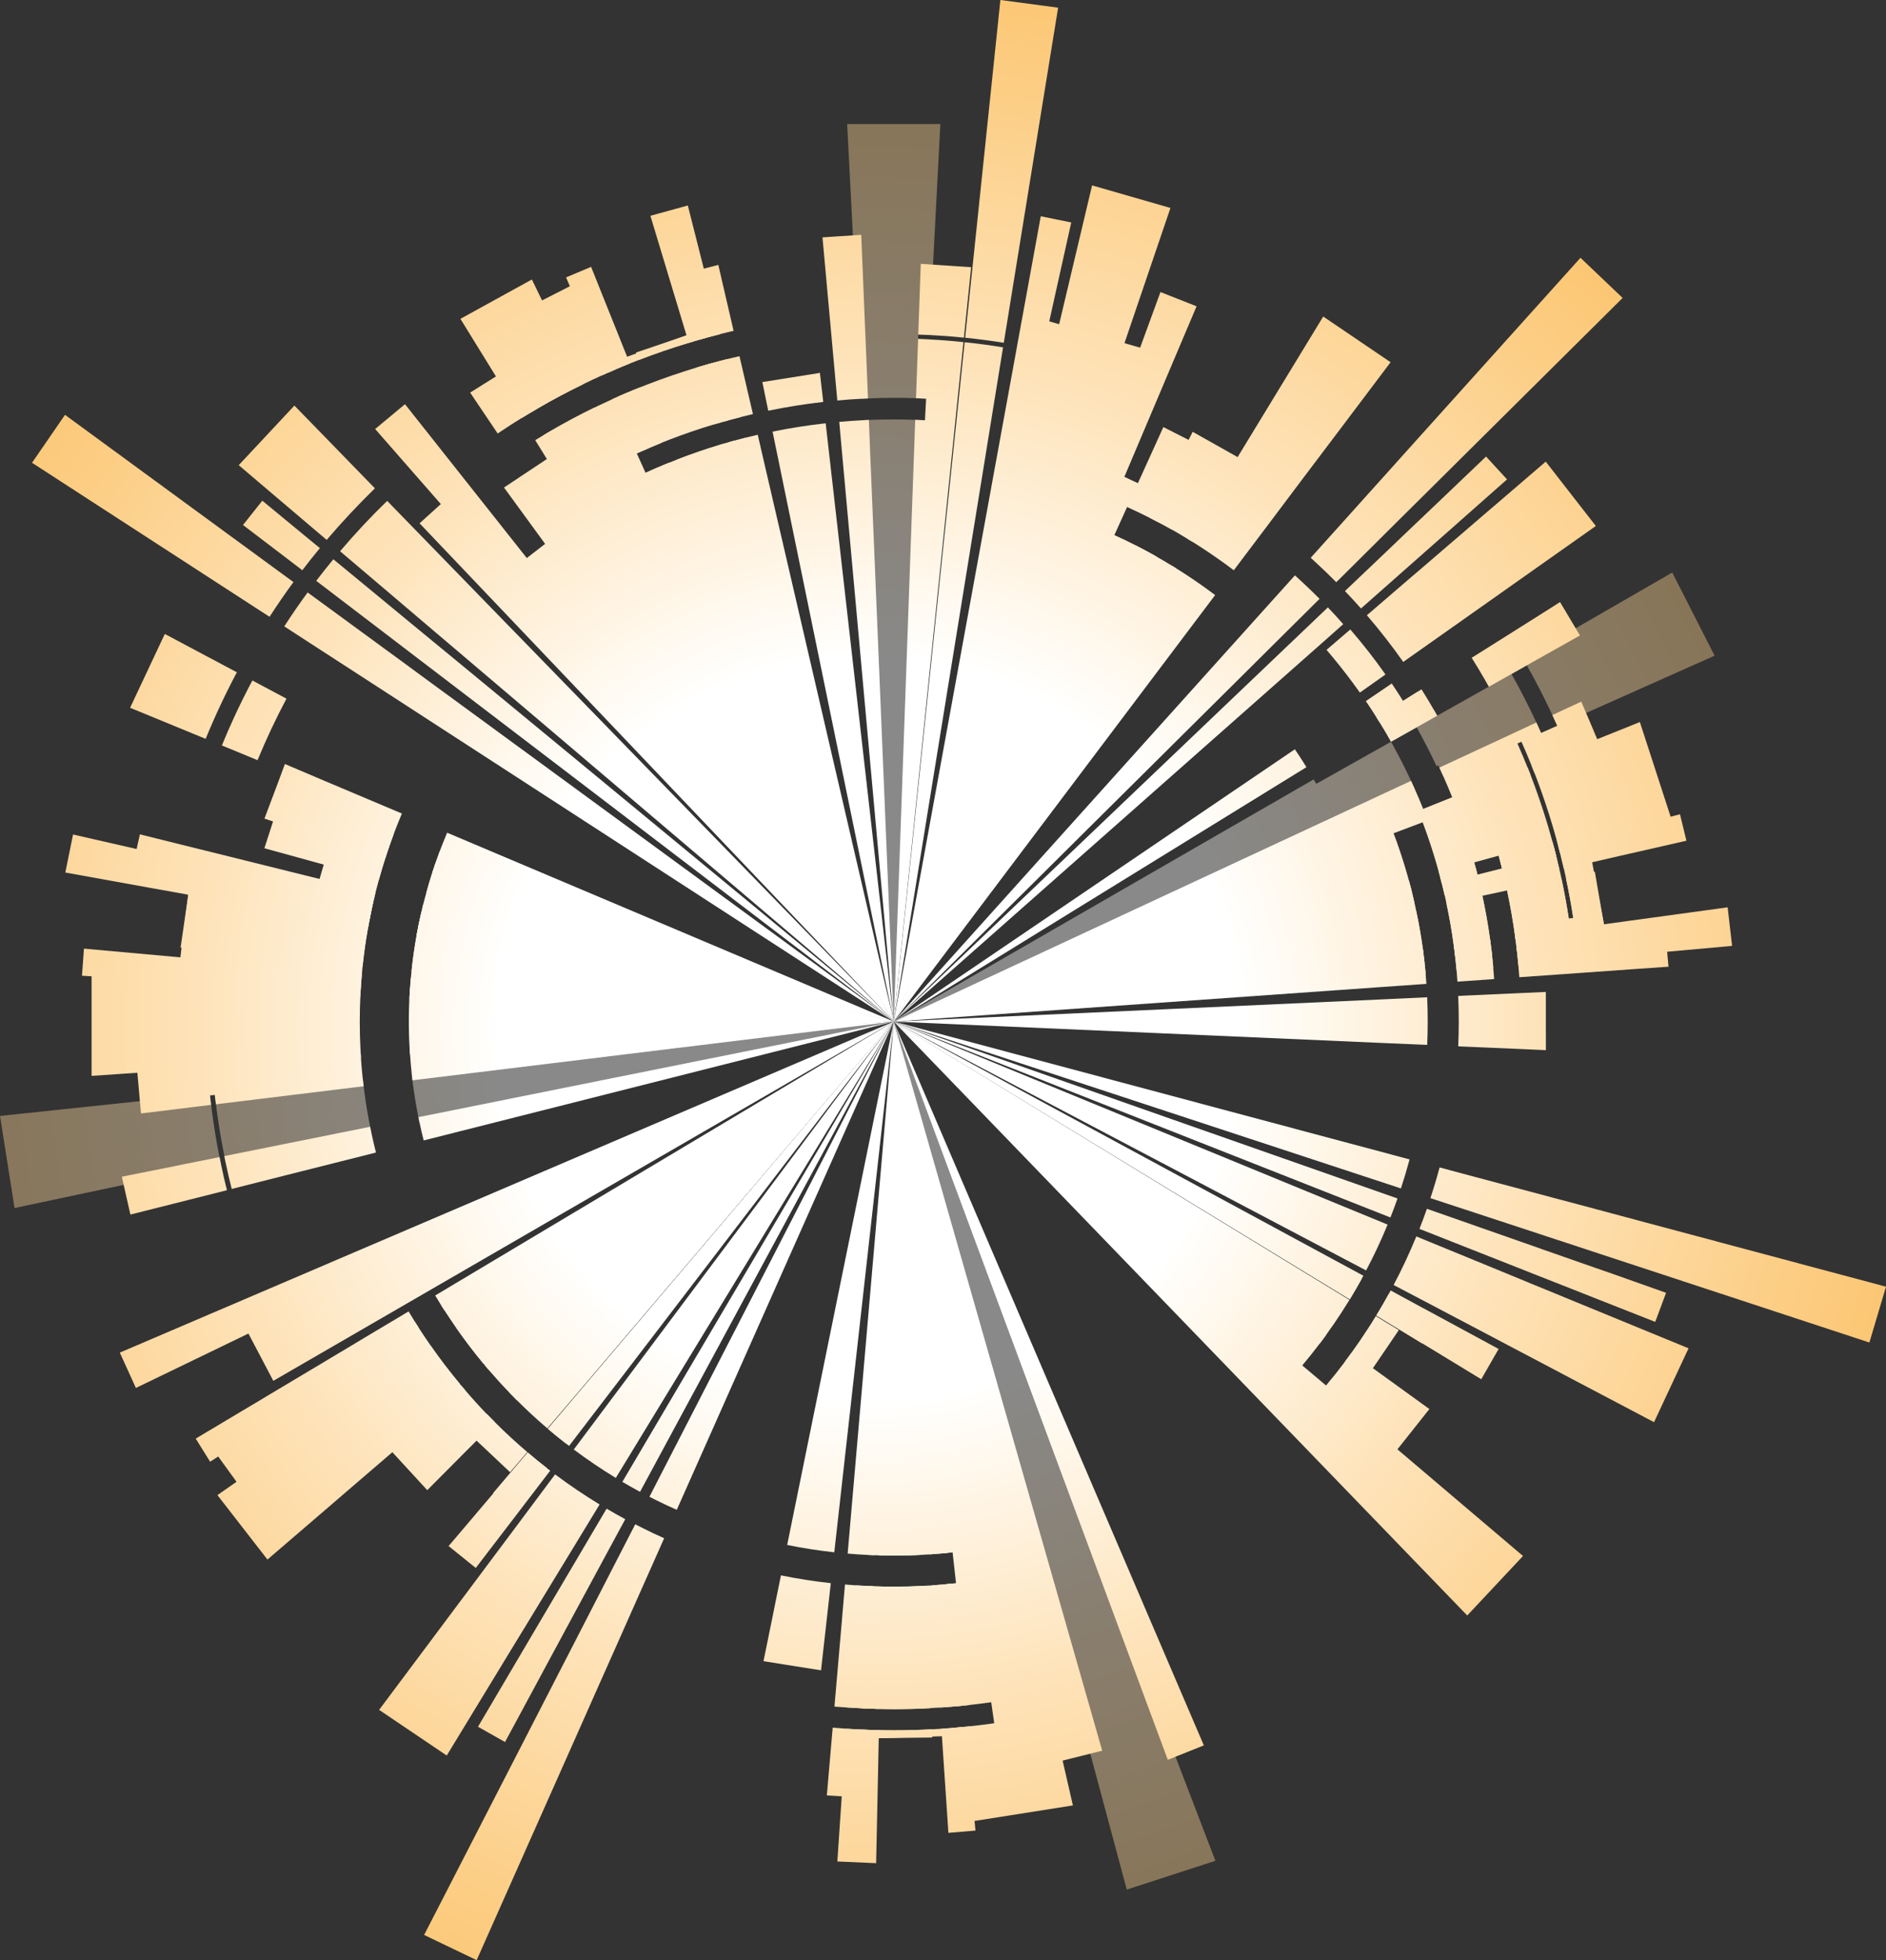 <svg xmlns="http://www.w3.org/2000/svg" xmlns:xlink="http://www.w3.org/1999/xlink" viewBox="0 0 1645.36 1710.03"><rect x="0" y="0" width="1645.36" height="1710.03" fill="#333333" stroke="none"/><defs><radialGradient id="Ѕезым_нный_градиент_2-85" cx="758" cy="898.29" r="1304.37" xlink:href="#Ѕезым_нный_градиент_2"/><radialGradient id="Ѕезым_нный_градиент_2-170" cx="758" cy="898.29" r="1304.37" xlink:href="#Ѕезым_нный_градиент_2"/><radialGradient id="Ѕезым_нный_градиент_2-2" cx="758" cy="898.29" r="1304.37" xlink:href="#Ѕезым_нный_градиент_2"/><radialGradient id="Ѕезым_нный_градиент_2-3" cx="758" cy="898.29" r="1304.37" xlink:href="#Ѕезым_нный_градиент_2"/><radialGradient id="Ѕезым_нный_градиент_2-4" cx="758" cy="898.29" r="1304.38" xlink:href="#Ѕезым_нный_градиент_2"/><radialGradient id="Ѕезым_нный_градиент_2-5" cx="758" cy="898.29" r="1304.37" xlink:href="#Ѕезым_нный_градиент_2"/><radialGradient id="Ѕезым_нный_градиент_2-6" cx="758" cy="898.29" r="1304.37" xlink:href="#Ѕезым_нный_градиент_2"/><radialGradient id="Ѕезым_нный_градиент_2-7" cx="758" cy="898.29" r="1304.37" xlink:href="#Ѕезым_нный_градиент_2"/><radialGradient id="Ѕезым_нный_градиент_2-8" cx="758" cy="898.29" r="1304.37" xlink:href="#Ѕезым_нный_градиент_2"/><radialGradient id="Ѕезым_нный_градиент_2-9" cx="758" cy="898.29" r="1304.37" xlink:href="#Ѕезым_нный_градиент_2"/><radialGradient id="Ѕезым_нный_градиент_2-10" cx="758" cy="898.29" r="1304.37" xlink:href="#Ѕезым_нный_градиент_2"/><radialGradient id="Ѕезым_нный_градиент_2-11" cx="758" cy="898.29" r="1304.37" xlink:href="#Ѕезым_нный_градиент_2"/><radialGradient id="Ѕезым_нный_градиент_2-12" cx="757.99" cy="898.29" r="1304.38" xlink:href="#Ѕезым_нный_градиент_2"/><radialGradient id="Ѕезым_нный_градиент_2-13" cx="758" cy="898.29" r="1304.37" xlink:href="#Ѕезым_нный_градиент_2"/><radialGradient id="Ѕезым_нный_градиент_2-14" cx="758" cy="898.29" r="1304.37" xlink:href="#Ѕезым_нный_градиент_2"/><radialGradient id="Ѕезым_нный_градиент_2-15" cx="758" cy="898.29" r="1304.37" xlink:href="#Ѕезым_нный_градиент_2"/><radialGradient id="Ѕезым_нный_градиент_2-16" cx="757.99" cy="898.29" r="1304.37" xlink:href="#Ѕезым_нный_градиент_2"/><radialGradient id="Ѕезым_нный_градиент_2-17" cx="758" cy="898.29" r="1304.37" xlink:href="#Ѕезым_нный_градиент_2"/><radialGradient id="Ѕезым_нный_градиент_2-18" cx="757.99" cy="898.29" r="1304.37" xlink:href="#Ѕезым_нный_градиент_2"/><radialGradient id="Ѕезым_нный_градиент_2-19" cx="758" cy="898.29" r="1304.37" xlink:href="#Ѕезым_нный_градиент_2"/><radialGradient id="Ѕезым_нный_градиент_2-20" cx="758" cy="898.29" r="1304.37" xlink:href="#Ѕезым_нный_градиент_2"/><radialGradient id="Ѕезым_нный_градиент_2-21" cx="758" cy="898.29" r="1304.37" xlink:href="#Ѕезым_нный_градиент_2"/><radialGradient id="Ѕезым_нный_градиент_2-22" cx="758" cy="898.29" r="1304.38" xlink:href="#Ѕезым_нный_градиент_2"/><radialGradient id="Ѕезым_нный_градиент_2-23" cx="758" cy="898.29" r="1304.38" xlink:href="#Ѕезым_нный_градиент_2"/><radialGradient id="Ѕезым_нный_градиент_2-24" cx="758" cy="898.29" r="1304.37" xlink:href="#Ѕезым_нный_градиент_2"/><radialGradient id="Ѕезым_нный_градиент_2-25" cx="758" cy="898.29" r="1304.38" xlink:href="#Ѕезым_нный_градиент_2"/><radialGradient id="Ѕезым_нный_градиент_2-26" cx="758" cy="898.29" r="1304.37" xlink:href="#Ѕезым_нный_градиент_2"/><radialGradient id="Ѕезым_нный_градиент_2-27" cx="758" cy="898.29" r="1304.36" xlink:href="#Ѕезым_нный_градиент_2"/><radialGradient id="Ѕезым_нный_градиент_2-28" cx="758" cy="898.29" r="1304.37" xlink:href="#Ѕезым_нный_градиент_2"/><radialGradient id="Ѕезым_нный_градиент_2-29" cx="758" cy="898.29" r="1304.37" xlink:href="#Ѕезым_нный_градиент_2"/><radialGradient id="Ѕезым_нный_градиент_2-30" cx="757.99" cy="898.29" r="1304.37" xlink:href="#Ѕезым_нный_градиент_2"/><radialGradient id="Ѕезым_нный_градиент_2-31" cx="758" cy="898.29" r="1304.37" xlink:href="#Ѕезым_нный_градиент_2"/><radialGradient id="Ѕезым_нный_градиент_2-32" cx="758" cy="898.29" r="1304.21" xlink:href="#Ѕезым_нный_градиент_2"/><radialGradient id="Ѕезым_нный_градиент_2-33" cx="758" cy="898.29" r="1304.37" xlink:href="#Ѕезым_нный_градиент_2"/><radialGradient id="Ѕезым_нный_градиент_2-34" cx="757.99" cy="898.29" r="1304.37" xlink:href="#Ѕезым_нный_градиент_2"/><radialGradient id="Ѕезым_нный_градиент_2-35" cx="757.99" cy="898.29" r="1304.37" xlink:href="#Ѕезым_нный_градиент_2"/><radialGradient id="Ѕезым_нный_градиент_2-36" cx="758" cy="898.29" r="1304.37" xlink:href="#Ѕезым_нный_градиент_2"/><radialGradient id="Ѕезым_нный_градиент_2-37" cx="757.99" cy="898.29" r="1304.37" xlink:href="#Ѕезым_нный_градиент_2"/><radialGradient id="Ѕезым_нный_градиент_2-38" cx="758" cy="898.29" r="1304.38" xlink:href="#Ѕезым_нный_градиент_2"/><radialGradient id="Ѕезым_нный_градиент_2-39" cx="757.99" cy="898.29" r="1304.37" xlink:href="#Ѕезым_нный_градиент_2"/><radialGradient id="Ѕезым_нный_градиент_2-40" cx="758" cy="898.29" r="1304.38" xlink:href="#Ѕезым_нный_градиент_2"/><radialGradient id="Ѕезым_нный_градиент_2-41" cx="758" cy="898.29" r="1304.37" xlink:href="#Ѕезым_нный_градиент_2"/><radialGradient id="Ѕезым_нный_градиент_2-42" cx="758" cy="898.29" r="1304.38" xlink:href="#Ѕезым_нный_градиент_2"/><radialGradient id="Ѕезым_нный_градиент_2-43" cx="758" cy="898.29" r="1304.37" xlink:href="#Ѕезым_нный_градиент_2"/><radialGradient id="Ѕезым_нный_градиент_2-44" cx="758" cy="898.29" r="1304.37" xlink:href="#Ѕезым_нный_градиент_2"/><radialGradient id="Ѕезым_нный_градиент_2-45" cx="758" cy="898.29" r="1304.38" xlink:href="#Ѕезым_нный_градиент_2"/><radialGradient id="Ѕезым_нный_градиент_2-46" cx="758" cy="898.29" r="1304.38" xlink:href="#Ѕезым_нный_градиент_2"/><radialGradient id="Ѕезым_нный_градиент_2-47" cx="757.99" cy="898.29" r="1304.37" xlink:href="#Ѕезым_нный_градиент_2"/><radialGradient id="Ѕезым_нный_градиент_2-48" cx="758" cy="898.29" r="1304.38" xlink:href="#Ѕезым_нный_градиент_2"/><radialGradient id="Ѕезым_нный_градиент_2-49" cx="758" cy="898.29" r="1304.37" xlink:href="#Ѕезым_нный_градиент_2"/><radialGradient id="Ѕезым_нный_градиент_2-50" cx="758" cy="898.29" r="1304.36" xlink:href="#Ѕезым_нный_градиент_2"/><radialGradient id="Ѕезым_нный_градиент_2-51" cx="758" cy="898.29" r="1304.37" xlink:href="#Ѕезым_нный_градиент_2"/><radialGradient id="Ѕезым_нный_градиент_2-52" cx="758" cy="898.29" r="1304.37" xlink:href="#Ѕезым_нный_градиент_2"/><radialGradient id="Ѕезым_нный_градиент_2-53" cx="758" cy="898.29" r="1304.37" xlink:href="#Ѕезым_нный_градиент_2"/><radialGradient id="Ѕезым_нный_градиент_2-54" cx="758" cy="898.29" r="1304.37" xlink:href="#Ѕезым_нный_градиент_2"/><radialGradient id="Ѕезым_нный_градиент_2-55" cx="757.99" cy="898.29" r="1304.37" xlink:href="#Ѕезым_нный_градиент_2"/><radialGradient id="Ѕезым_нный_градиент_2-56" cx="758" cy="898.29" r="1304.37" xlink:href="#Ѕезым_нный_градиент_2"/><radialGradient id="Ѕезым_нный_градиент_2-57" cx="758" cy="898.29" r="1304.37" xlink:href="#Ѕезым_нный_градиент_2"/><radialGradient id="Ѕезым_нный_градиент_2-58" cx="758" cy="898.29" r="1304.37" xlink:href="#Ѕезым_нный_градиент_2"/><radialGradient id="Ѕезым_нный_градиент_2-59" cx="758" cy="898.29" r="1304.24" xlink:href="#Ѕезым_нный_градиент_2"/><radialGradient id="Ѕезым_нный_градиент_2-60" cx="758" cy="898.29" r="1304.38" xlink:href="#Ѕезым_нный_градиент_2"/><radialGradient id="Ѕезым_нный_градиент_2-61" cx="758" cy="898.28" r="1304.4" xlink:href="#Ѕезым_нный_градиент_2"/><radialGradient id="Ѕезым_нный_градиент_2-62" cx="758" cy="898.29" r="1304.37" xlink:href="#Ѕезым_нный_градиент_2"/><radialGradient id="Ѕезым_нный_градиент_2-63" cx="758" cy="898.29" r="1304.37" xlink:href="#Ѕезым_нный_градиент_2"/><radialGradient id="Ѕезым_нный_градиент_2-65" cx="758" cy="898.29" r="1304.37" xlink:href="#Ѕезым_нный_градиент_2"/><radialGradient id="Ѕезым_нный_градиент_2-66" cx="758" cy="898.29" r="1304.37" xlink:href="#Ѕезым_нный_градиент_2"/><radialGradient id="Ѕезым_нный_градиент_2-67" cx="758" cy="898.29" r="1304.37" xlink:href="#Ѕезым_нный_градиент_2"/><radialGradient id="Ѕезым_нный_градиент_2-68" cx="757.99" cy="898.29" r="1304.37" xlink:href="#Ѕезым_нный_градиент_2"/><radialGradient id="Ѕезым_нный_градиент_2-69" cx="758" cy="898.29" r="1304.37" xlink:href="#Ѕезым_нный_градиент_2"/><radialGradient id="Ѕезым_нный_градиент_2-70" cx="758" cy="898.29" r="1304.38" xlink:href="#Ѕезым_нный_градиент_2"/><radialGradient id="Ѕезым_нный_градиент_2-71" cx="758" cy="898.29" r="1304.37" xlink:href="#Ѕезым_нный_градиент_2"/><radialGradient id="Ѕезым_нный_градиент_2-72" cx="758" cy="898.29" r="1304.38" xlink:href="#Ѕезым_нный_градиент_2"/><radialGradient id="Ѕезым_нный_градиент_2-73" cx="758" cy="898.29" r="1304.37" xlink:href="#Ѕезым_нный_градиент_2"/><radialGradient id="Ѕезым_нный_градиент_2-74" cx="758" cy="898.29" r="1304.37" xlink:href="#Ѕезым_нный_градиент_2"/><radialGradient id="Ѕезым_нный_градиент_2-75" cx="758" cy="898.29" r="1304.38" xlink:href="#Ѕезым_нный_градиент_2"/><radialGradient id="Ѕезым_нный_градиент_2-76" cx="758" cy="898.29" r="1304.37" xlink:href="#Ѕезым_нный_градиент_2"/><radialGradient id="Ѕезым_нный_градиент_2-77" cx="758" cy="898.29" r="1304.37" xlink:href="#Ѕезым_нный_градиент_2"/><radialGradient id="Ѕезым_нный_градиент_2-78" cx="758" cy="898.29" r="1304.38" xlink:href="#Ѕезым_нный_градиент_2"/><radialGradient id="Ѕезым_нный_градиент_2-79" cx="758" cy="898.3" r="1304.35" xlink:href="#Ѕезым_нный_градиент_2"/><radialGradient id="Ѕезым_нный_градиент_2-80" cx="757.99" cy="898.29" r="1304.37" xlink:href="#Ѕезым_нный_градиент_2"/><radialGradient id="Ѕезым_нный_градиент_2-81" cx="758" cy="898.29" r="1304.37" xlink:href="#Ѕезым_нный_градиент_2"/><radialGradient id="Ѕезым_нный_градиент_2-82" cx="758" cy="898.29" r="1304.37" xlink:href="#Ѕезым_нный_градиент_2"/><radialGradient id="Ѕезым_нный_градиент_2-83" cx="758" cy="898.29" r="1304.37" xlink:href="#Ѕезым_нный_градиент_2"/><radialGradient id="Ѕезым_нный_градиент_2-84" cx="758" cy="898.29" r="1304.37" xlink:href="#Ѕезым_нный_градиент_2"/><radialGradient id="Ѕезым_нный_градиент_2" data-name="Ѕезым€нный градиент 2" cx="758" cy="898.29" r="1304.37" gradientUnits="userSpaceOnUse"><stop offset=".25" stop-color="#fff"/><stop offset=".25" stop-color="#fffffe"/><stop offset=".45" stop-color="#fee3b9"/><stop offset=".64" stop-color="#fccd83"/><stop offset=".8" stop-color="#fcbd5c"/><stop offset=".92" stop-color="#fbb444"/><stop offset="1" stop-color="#fbb03b"/></radialGradient><radialGradient id="Ѕезым_нный_градиент_2-86" cx="757.99" cy="898.29" r="1304.37" xlink:href="#Ѕезым_нный_градиент_2"/><radialGradient id="Ѕезым_нный_градиент_2-87" cx="758" cy="898.29" r="1304.37" xlink:href="#Ѕезым_нный_градиент_2"/><radialGradient id="Ѕезым_нный_градиент_2-88" cx="758" cy="898.29" r="1304.37" xlink:href="#Ѕезым_нный_градиент_2"/><radialGradient id="Ѕезым_нный_градиент_2-89" cx="758" cy="898.29" r="1304.37" xlink:href="#Ѕезым_нный_градиент_2"/><radialGradient id="Ѕезым_нный_градиент_2-90" cx="758" cy="898.29" r="1304.37" xlink:href="#Ѕезым_нный_градиент_2"/><radialGradient id="Ѕезым_нный_градиент_2-91" cx="758" cy="898.29" r="1304.37" xlink:href="#Ѕезым_нный_градиент_2"/><radialGradient id="Ѕезым_нный_градиент_2-92" cx="758" cy="898.29" r="1304.37" xlink:href="#Ѕезым_нный_градиент_2"/><radialGradient id="Ѕезым_нный_градиент_2-93" cx="758" cy="898.29" r="1304.37" xlink:href="#Ѕезым_нный_градиент_2"/><radialGradient id="Ѕезым_нный_градиент_2-94" cx="758" cy="898.29" r="1304.37" xlink:href="#Ѕезым_нный_градиент_2"/><radialGradient id="Ѕезым_нный_градиент_2-95" cx="757.99" cy="898.29" r="1304.38" xlink:href="#Ѕезым_нный_градиент_2"/><radialGradient id="Ѕезым_нный_градиент_2-96" cx="757.99" cy="898.29" r="1304.38" xlink:href="#Ѕезым_нный_градиент_2"/><radialGradient id="Ѕезым_нный_градиент_2-97" cx="758" cy="898.29" r="1304.37" xlink:href="#Ѕезым_нный_градиент_2"/><radialGradient id="Ѕезым_нный_градиент_2-98" cx="758" cy="898.29" r="1304.36" xlink:href="#Ѕезым_нный_градиент_2"/><radialGradient id="Ѕезым_нный_градиент_2-99" cx="758" cy="898.29" r="1304.37" xlink:href="#Ѕезым_нный_градиент_2"/><radialGradient id="Ѕезым_нный_градиент_2-100" cx="758" cy="898.29" r="1304.37" xlink:href="#Ѕезым_нный_градиент_2"/><radialGradient id="Ѕезым_нный_градиент_2-101" cx="758" cy="898.29" r="1304.37" xlink:href="#Ѕезым_нный_градиент_2"/><radialGradient id="Ѕезым_нный_градиент_2-102" cx="758" cy="898.29" r="1304.37" xlink:href="#Ѕезым_нный_градиент_2"/><radialGradient id="Ѕезым_нный_градиент_2-103" cx="758" cy="898.29" r="1304.37" xlink:href="#Ѕезым_нный_градиент_2"/><radialGradient id="Ѕезым_нный_градиент_2-104" cx="758" cy="898.29" r="1304.38" xlink:href="#Ѕезым_нный_градиент_2"/><radialGradient id="Ѕезым_нный_градиент_2-105" cx="758" cy="898.29" r="1304.37" xlink:href="#Ѕезым_нный_градиент_2"/><radialGradient id="Ѕезым_нный_градиент_2-106" cx="758" cy="898.29" r="1304.37" xlink:href="#Ѕезым_нный_градиент_2"/><radialGradient id="Ѕезым_нный_градиент_2-107" cx="758" cy="898.29" r="1304.37" xlink:href="#Ѕезым_нный_градиент_2"/><radialGradient id="Ѕезым_нный_градиент_2-108" cx="758" cy="898.29" r="1304.37" xlink:href="#Ѕезым_нный_градиент_2"/><radialGradient id="Ѕезым_нный_градиент_2-109" cx="758" cy="898.29" r="1304.37" xlink:href="#Ѕезым_нный_градиент_2"/><radialGradient id="Ѕезым_нный_градиент_2-110" cx="758" cy="898.29" r="1304.37" xlink:href="#Ѕезым_нный_градиент_2"/><radialGradient id="Ѕезым_нный_градиент_2-111" cx="757.99" cy="898.29" r="1304.38" xlink:href="#Ѕезым_нный_градиент_2"/><radialGradient id="Ѕезым_нный_градиент_2-112" cx="758" cy="898.29" r="1304.37" xlink:href="#Ѕезым_нный_градиент_2"/><radialGradient id="Ѕезым_нный_градиент_2-113" cx="758" cy="898.29" r="1304.37" xlink:href="#Ѕезым_нный_градиент_2"/><radialGradient id="Ѕезым_нный_градиент_2-114" cx="758" cy="898.29" r="1304.37" xlink:href="#Ѕезым_нный_градиент_2"/><radialGradient id="Ѕезым_нный_градиент_2-115" cx="758" cy="898.29" r="1304.37" xlink:href="#Ѕезым_нный_градиент_2"/><radialGradient id="Ѕезым_нный_градиент_2-116" cx="758" cy="898.29" r="1304.37" xlink:href="#Ѕезым_нный_градиент_2"/><radialGradient id="Ѕезым_нный_градиент_2-117" cx="758" cy="898.29" r="1304.37" xlink:href="#Ѕезым_нный_градиент_2"/><radialGradient id="Ѕезым_нный_градиент_2-118" cx="758" cy="898.29" r="1304.37" xlink:href="#Ѕезым_нный_градиент_2"/><radialGradient id="Ѕезым_нный_градиент_2-119" cx="758" cy="898.29" r="1304.37" xlink:href="#Ѕезым_нный_градиент_2"/><radialGradient id="Ѕезым_нный_градиент_2-120" cx="758" cy="898.29" r="1304.38" xlink:href="#Ѕезым_нный_градиент_2"/><radialGradient id="Ѕезым_нный_градиент_2-121" cx="758" cy="898.29" r="1304.37" xlink:href="#Ѕезым_нный_градиент_2"/><radialGradient id="Ѕезым_нный_градиент_2-122" cx="757.99" cy="898.29" r="1304.38" xlink:href="#Ѕезым_нный_градиент_2"/><radialGradient id="Ѕезым_нный_градиент_2-123" cx="758" cy="898.29" r="1304.37" xlink:href="#Ѕезым_нный_градиент_2"/><radialGradient id="Ѕезым_нный_градиент_2-124" cx="758" cy="898.29" r="1304.37" xlink:href="#Ѕезым_нный_градиент_2"/><radialGradient id="Ѕезым_нный_градиент_2-125" cx="758" cy="898.29" r="1304.37" xlink:href="#Ѕезым_нный_градиент_2"/><radialGradient id="Ѕезым_нный_градиент_2-126" cx="758" cy="898.29" r="1304.37" xlink:href="#Ѕезым_нный_градиент_2"/><radialGradient id="Ѕезым_нный_градиент_2-127" cx="758" cy="898.29" r="1304.37" xlink:href="#Ѕезым_нный_градиент_2"/><radialGradient id="Ѕезым_нный_градиент_2-128" cx="758" cy="898.29" r="1304.38" xlink:href="#Ѕезым_нный_градиент_2"/><radialGradient id="Ѕезым_нный_градиент_2-129" cx="758" cy="898.29" r="1304.37" xlink:href="#Ѕезым_нный_градиент_2"/><radialGradient id="Ѕезым_нный_градиент_2-130" cx="758" cy="898.29" r="1304.37" xlink:href="#Ѕезым_нный_градиент_2"/><radialGradient id="Ѕезым_нный_градиент_2-131" cx="758" cy="898.3" r="1304.38" xlink:href="#Ѕезым_нный_градиент_2"/><radialGradient id="Ѕезым_нный_градиент_2-133" cx="758" cy="898.29" r="1304.38" xlink:href="#Ѕезым_нный_градиент_2"/><radialGradient id="Ѕезым_нный_градиент_2-134" cx="758" cy="898.29" r="1304.37" xlink:href="#Ѕезым_нный_градиент_2"/><radialGradient id="Ѕезым_нный_градиент_2-135" cx="758" cy="898.29" r="1304.38" xlink:href="#Ѕезым_нный_градиент_2"/><radialGradient id="Ѕезым_нный_градиент_2-136" cx="758" cy="898.29" r="1304.37" xlink:href="#Ѕезым_нный_градиент_2"/><radialGradient id="Ѕезым_нный_градиент_2-137" cx="758" cy="898.29" r="1304.37" xlink:href="#Ѕезым_нный_градиент_2"/><radialGradient id="Ѕезым_нный_градиент_2-138" cx="758" cy="898.29" r="1304.38" xlink:href="#Ѕезым_нный_градиент_2"/><radialGradient id="Ѕезым_нный_градиент_2-139" cx="758" cy="898.29" r="1304.37" xlink:href="#Ѕезым_нный_градиент_2"/><radialGradient id="Ѕезым_нный_градиент_2-140" cx="758" cy="898.29" r="1304.37" xlink:href="#Ѕезым_нный_градиент_2"/><radialGradient id="Ѕезым_нный_градиент_2-141" cx="758" cy="898.29" r="1304.37" xlink:href="#Ѕезым_нный_градиент_2"/><radialGradient id="Ѕезым_нный_градиент_2-142" cx="758" cy="898.29" r="1304.36" xlink:href="#Ѕезым_нный_градиент_2"/><radialGradient id="Ѕезым_нный_градиент_2-143" cx="758" cy="898.29" r="1304.37" xlink:href="#Ѕезым_нный_градиент_2"/><radialGradient id="Ѕезым_нный_градиент_2-144" cx="757.99" cy="898.29" r="1304.37" xlink:href="#Ѕезым_нный_градиент_2"/><radialGradient id="Ѕезым_нный_градиент_2-145" cx="758" cy="898.29" r="1304.37" xlink:href="#Ѕезым_нный_градиент_2"/><radialGradient id="Ѕезым_нный_градиент_2-146" cx="758" cy="898.29" r="1304.38" xlink:href="#Ѕезым_нный_градиент_2"/><radialGradient id="Ѕезым_нный_градиент_2-147" cx="758" cy="898.29" r="1304.36" xlink:href="#Ѕезым_нный_градиент_2"/><radialGradient id="Ѕезым_нный_градиент_2-148" cx="758" cy="898.29" r="1304.38" xlink:href="#Ѕезым_нный_градиент_2"/><radialGradient id="Ѕезым_нный_градиент_2-149" cx="758" cy="898.29" r="1304.37" xlink:href="#Ѕезым_нный_градиент_2"/><radialGradient id="Ѕезым_нный_градиент_2-150" cx="758" cy="898.29" r="1304.38" xlink:href="#Ѕезым_нный_градиент_2"/><radialGradient id="Ѕезым_нный_градиент_2-151" cx="758" cy="898.29" r="1304.37" xlink:href="#Ѕезым_нный_градиент_2"/><radialGradient id="Ѕезым_нный_градиент_2-152" cx="758" cy="898.29" r="1304.37" xlink:href="#Ѕезым_нный_градиент_2"/><radialGradient id="Ѕезым_нный_градиент_2-153" cx="758" cy="898.29" r="1304.38" xlink:href="#Ѕезым_нный_градиент_2"/><radialGradient id="Ѕезым_нный_градиент_2-154" cx="758" cy="898.29" r="1304.37" xlink:href="#Ѕезым_нный_градиент_2"/><radialGradient id="Ѕезым_нный_градиент_2-155" cx="758" cy="898.29" r="1304.37" xlink:href="#Ѕезым_нный_градиент_2"/><radialGradient id="Ѕезым_нный_градиент_2-156" cx="758" cy="898.29" r="1304.37" xlink:href="#Ѕезым_нный_градиент_2"/><radialGradient id="Ѕезым_нный_градиент_2-157" cx="757.99" cy="898.29" r="1304.37" xlink:href="#Ѕезым_нный_градиент_2"/><radialGradient id="Ѕезым_нный_градиент_2-158" cx="757.99" cy="898.29" r="1304.37" xlink:href="#Ѕезым_нный_градиент_2"/><radialGradient id="Ѕезым_нный_градиент_2-159" cx="758" cy="898.29" r="1304.38" xlink:href="#Ѕезым_нный_градиент_2"/><radialGradient id="Ѕезым_нный_градиент_2-160" cx="758" cy="898.29" r="1304.36" xlink:href="#Ѕезым_нный_градиент_2"/><radialGradient id="Ѕезым_нный_градиент_2-161" cx="757.99" cy="898.29" r="1304.37" xlink:href="#Ѕезым_нный_градиент_2"/><radialGradient id="Ѕезым_нный_градиент_2-162" cx="758" cy="898.29" r="1304.37" xlink:href="#Ѕезым_нный_градиент_2"/><radialGradient id="Ѕезым_нный_градиент_2-163" cx="758" cy="898.29" r="1304.37" xlink:href="#Ѕезым_нный_градиент_2"/><radialGradient id="Ѕезым_нный_градиент_2-164" cx="758" cy="898.29" r="1304.38" xlink:href="#Ѕезым_нный_градиент_2"/><radialGradient id="Ѕезым_нный_градиент_2-165" cx="758" cy="898.29" r="1304.38" xlink:href="#Ѕезым_нный_градиент_2"/><radialGradient id="Ѕезым_нный_градиент_2-166" cx="758" cy="898.29" r="1304.37" xlink:href="#Ѕезым_нный_градиент_2"/><radialGradient id="Ѕезым_нный_градиент_2-167" cx="758" cy="898.29" r="1304.37" xlink:href="#Ѕезым_нный_градиент_2"/><radialGradient id="Ѕезым_нный_градиент_2-168" cx="758" cy="898.29" r="1304.37" xlink:href="#Ѕезым_нный_градиент_2"/><radialGradient id="Ѕезым_нный_градиент_2-169" cx="758" cy="898.29" r="1304.37" xlink:href="#Ѕезым_нный_градиент_2"/><style>.cls-46,.cls-65{mix-blend-mode:multiply}.cls-46{fill:url(#Ѕезым_нный_градиент_2-45)}.cls-65{fill:url(#Ѕезым_нный_градиент_2-65)}</style></defs><g style="isolation:isolate"><g id="Слой_2" data-name="Слой 2"><g id="_лой_1" data-name="—лой_1"><path d="M798.44 366.27c2.84.1 5.66.2 8.5.37l-.1 1.8-1.32 25.61-.27 4.88-1.39 27.07-2.24 42.79L779.7 891.2l-21.92-422.41-3.89-74.74-1.33-25.58-.1-1.86 5.56-.27q10.72-.4 21.55-.41c6.3 0 12.6.07 18.87.34Z" style="fill:url(#Ѕезым_нный_градиент_2);opacity:.42;mix-blend-mode:multiply"/><path d="M820.36 108.21 814 230.82l-.65 12.47-1.55 30.25-1 18.67c-3.25-.17-6.47-.34-9.72-.44l-.14 3.93q4.83.15 9.66.41l-2.54 48.68-.14 3q-4.41-.26-8.84-.41-20.94-.7-41.84.2c-1.93.07-3.83.14-5.76.27l-2.68-51.76-.2-3.93-1-18.67-3.53-68.2-5-97.1Z" style="fill:url(#Ѕезым_нный_градиент_2-2);opacity:.42;mix-blend-mode:multiply"/><path d="M757.24 347.6c-1.93.07-3.83.14-5.76.27-7 .34-14 .85-21 1.53l-4.71-51.67-.34-3.93-1.7-18.6-1.39-15.2-2.47-27.34-2.34-25.58 26.56-1.76 7.26-.47 2.81 68.33.78 18.7.17 3.93Z" style="fill:url(#Ѕезым_нный_градиент_2-3);mix-blend-mode:multiply"/><path d="m779.7 891.2-38.28-421.26-6.78-74.53-2.3-25.48-.17-1.9c6.74-.61 13.52-1.08 20.29-1.42l5.56-.27.07 1.86 1 25.62 3.11 74.77Z" style="fill:url(#Ѕезым_нный_градиент_2-4);mix-blend-mode:multiply"/><path d="M810.6 296.11q15 .75 29.92 2.33l-5 48.49-2.21 21.71-2.79 27.36-.51 4.85-2.77 26.93-4.38 42.69L779.7 891.2l15.08-422.71 1.52-42.83 1-27.1.17-4.85.91-25.68.07-1.76c2.84.1 5.66.2 8.5.37l1-18.83q-4.41-.26-8.84-.41l.14-3 1.72-48.72q4.8.17 9.63.43Z" style="fill:url(#Ѕезым_нный_градиент_2-5);mix-blend-mode:multiply"/><path d="m847.22 233.09-1.28 12.71-3.12 30.2-1.9 18.56c-10-1.05-20-1.79-30.12-2.3-3.25-.17-6.47-.34-9.72-.44l.68-18.7 1.08-30.26.44-12.73 10.71.74Z" style="fill:url(#Ѕезым_нный_градиент_2-6);mix-blend-mode:multiply"/><path style="fill:url(#Ѕезым_нный_градиент_2-7);mix-blend-mode:multiply" d="m779.7 891.2 232.69-636.42 31.51 12.43L779.7 891.2z"/><path d="M998.83 480q5.24 2.74 10.37 5.69L779.7 891.2l192.44-424.31q9.24 4.17 18.22 8.74c2.85 1.43 5.64 2.92 8.47 4.37Z" style="fill:url(#Ѕезым_нный_градиент_2-8);mix-blend-mode:multiply"/><path d="m1060.22 395.58-11 19.38-1.43 2.54-10.16 17.95-15.11 26.7c-3.62-2.07-7.28-4.07-10.94-6-3-1.59-6-3.15-9-4.68q-9.55-4.87-19.28-9.25l9.42-20.7 3.28-7.25 8.51-18.76 1.22-2.68 9.18-20.26 22 11.18Z" style="fill:url(#Ѕезым_нный_градиент_2-9);mix-blend-mode:multiply"/><path style="fill:url(#Ѕезым_нный_градиент_2-10);mix-blend-mode:multiply" d="m779.7 891.2 126.68-613.47 94.37 27.35L779.7 891.2z"/><path d="M1151.19 522.42 1133 540.48l-3.46 3.42-19.24 19.1-30.39 30.22L779.7 891.2l282.86-314.61 28.63-31.84 18.09-20.13 3.32-3.66 17.08-19c1.15 1 2.3 2.06 3.45 3.12a538.84 538.84 0 0 1 18.06 17.34Z" style="fill:url(#Ѕезым_нный_градиент_2-11);mix-blend-mode:multiply"/><path d="M1415.59 259.92 1249 425.29l-8.91 8.84-10.6 10.5-11 10.91-13.21 13.15-2.82 2.81-34.46 34.22-2.24 2.17q-9.09-9.19-18.7-18c-.85-.78-1.73-1.56-2.57-2.34-.34-.34-.72-.64-1-.95l2.06-2.3 32.45-36.07 15.11-16.84 10.37-11.52 10-11.11 8.34-9.32 157-174.55Z" style="fill:url(#Ѕезым_нный_градиент_2-12);mix-blend-mode:multiply"/><path d="m1171.86 544.51-19.18 17-3.66 3.26-20.29 17.92-32.12 28.39L779.7 891.2l306.07-292 31-29.58 19.62-18.7 3.52-3.36 18.53-17.68q6.92 7.2 13.42 14.63Z" style="fill:url(#Ѕезым_нный_градиент_2-13);mix-blend-mode:multiply"/><path d="m1314.76 418.21-39.6 35-9.36 8.3-11.21 9.89-11.59 10.23-14 12.37-2.92 2.58-36.42 32.18-2.33 2.07c-4.51-5.15-9.19-10.2-14-15.18l2.27-2.17 35.18-33.48 2.82-2.71 13.51-12.91 11.22-10.67 10.81-10.3 9.08-8.64 38.21-36.49Z" style="fill:url(#Ѕезым_нный_градиент_2-14);mix-blend-mode:multiply"/><path d="m1208.68 588.38-1.32 1-21 14.81c-2-2.78-4-5.52-6-8.27-7.35-10-15.08-19.65-23.07-29l19.44-16.7 1.29-1.09q16.33 18.87 30.66 39.25Z" style="fill:url(#Ѕезым_нный_градиент_2-15);mix-blend-mode:multiply"/><path d="m1392.21 458.86-72.27 51-22.42 15.86-12.61 8.87-15.31 10.85-3.15 2.2-42.25 29.81q-14.84-21.09-31.74-40.72l2.37-2 36.86-31.73 3-2.54 14.23-12.2 11.68-10.06 11.35-9.72 9.49-8.17 67.08-57.59Z" style="fill:url(#Ѕезым_нный_градиент_2-16);mix-blend-mode:multiply"/><path d="M1137.61 665.9q1.11 1.68 2.13 3.36L779.7 891.2l349.94-237.53c2.75 4 5.42 8.1 8 12.2Z" style="fill:url(#Ѕезым_нный_градиент_2-17);mix-blend-mode:multiply"/><path d="m1239.28 607.9-12.61 7.79-1.42.85-21.82 13.46c-.81-1.32-1.62-2.64-2.5-4-3-4.84-6.14-9.62-9.39-14.36l21.24-14.43 1.39-.92c3.39 5 6.68 10.06 9.86 15.18l12.47-7.86Z" style="fill:url(#Ѕезым_нный_градиент_2-18);mix-blend-mode:multiply"/><path d="M469.1 356.31c-2.27 1.32-4.54 2.68-6.81 4-2.44 1.46-4.85 2.92-7.25 4.41l-8-13-8-13-6.37-10.33-31-50.24L464 243.83l8.91 18.3 17 34.76 5.36 11 6.67 13.69 6.67 13.72q-20.12 9.7-39.51 21.01Z" style="fill:url(#Ѕезым_нный_градиент_2-19);mix-blend-mode:multiply"/><path d="m779.7 891.2-222-360-22.53-36.56-14.27-23.07-2.48-4.07-26-42.21-15.31-24.83L466.93 384c2.3-1.45 4.64-2.88 7-4.23 2.16-1.36 4.37-2.64 6.57-3.9 12.43-7.25 25.14-14 38-20.29l21.28 43.6 1.49 3.05 9 18.53 11.18 23L594.28 511Z" style="fill:url(#Ѕезым_нный_градиент_2-20);mix-blend-mode:multiply"/><path style="fill:url(#Ѕезым_нный_градиент_2-21);mix-blend-mode:multiply" d="M779.7 891.2 439.69 425.3l42.33-28.12L779.7 891.2z"/><path style="fill:url(#Ѕезым_нный_градиент_2-22);mix-blend-mode:multiply" d="M779.7 891.2 443.78 499.08l40.18-31.13L779.7 891.2z"/><path style="fill:url(#Ѕезым_нный_градиент_2-23);mix-blend-mode:multiply" d="M779.7 891.2 366.04 456.52l22.62-20.46L779.7 891.2z"/><path d="m295.12 800.64 26.67 5a8.72 8.72 0 0 0-.24 1.32c-.14.58-.24 1.15-.34 1.76a447.327 447.327 0 0 0-4.88 34.39l-27-2.78-4.81-.51-24.25-2.5-20.53-2.14-52.74-5.51-22.49-2.33-6.1-.61-.85-.1 6.2-42.63.51-3.52.61-4.17 6.85 1.29 18.16 3.4 4.1.78 52 9.69 20.29 3.79 24.06 4.51Z" style="fill:url(#Ѕезым_нный_градиент_2-24);mix-blend-mode:multiply"/><path d="M779.7 891.2 359 847.53c1.05-10.44 2.54-20.87 4.4-31.24.1-.54.2-1 .31-1.59s.13-.81.2-1.19Z" style="fill:url(#Ѕезым_нный_градиент_2-25);mix-blend-mode:multiply"/><path d="m299.09 781.63 26.39 6c-.71 3.12-1.39 6.23-2 9.38-.31 1.56-.65 3.09-.92 4.65-.27 1.32-.54 2.64-.74 4a8.72 8.72 0 0 0-.24 1.32c-.14.58-.24 1.15-.34 1.76l-26.66-4.77-4.81-.88-24.09-4.34-20.29-3.66-52.08-9.35-22.29-4-6.71-1.22h-.07l-8.36-1.52-27.07-4.85L57 761.17 63.73 728l55.49 12.67 15.72 3.56 26.77 6.09 15 3.43 18.05 4.13 4 .91 51.53 11.76 20.09 4.57 23.92 5.46Z" style="fill:url(#Ѕезым_нный_градиент_2-26);mix-blend-mode:multiply"/><path d="m779.7 891.2-416.31-74.91c.1-.54.2-1 .31-1.59s.13-.81.2-1.19c.24-1.22.47-2.44.71-3.62.27-1.39.54-2.81.81-4.2.61-2.85 1.22-5.66 1.87-8.51Z" style="fill:url(#Ѕезым_нный_градиент_2-27);mix-blend-mode:multiply"/><path d="M314.37 869.52q-.51 10.82-.51 21.68 0 12.81.68 25.51c.13 2 .23 4 .37 6l-27 1.83-4.84.34-24.12 1.62-20.6 1.39-4.51.31-48.51 3.28-22.64 1.52-15.42 1-14.9 1-12.4.85h-.07l-40 2.71v-94.79l75.75 5.15 7 .47 22.6 1.53 52.95 3.59 20.57 1.39 24.23 1.62 4.84.34 27 1.83c-.1 1.76-.2 3.49-.31 5.25-.03 1.53-.09 3.06-.16 4.58Z" style="fill:url(#Ѕезым_нный_градиент_2-28);mix-blend-mode:multiply"/><path d="m779.7 891.2-422 28.59c-.17-1.79-.27-3.59-.34-5.42a402.92 402.92 0 0 1-.23-42.85c.07-1.39.13-2.78.23-4.17.07-1.59.17-3.19.31-4.74Z" style="fill:url(#Ѕезым_нный_градиент_2-29);mix-blend-mode:multiply"/><path d="m288.75 847 27 2.44c-.34 3.42-.61 6.84-.85 10.26-.1 1.76-.2 3.49-.31 5.25l-27.06-1.52-4.85-.27-24.29-1.39-20.6-1.15-53-3-22.6-1.29-7.45-.41-74.85-4.22-8.37-.48 1.73-23.65 84.12 7.59 6.34.55 22.56 2 52.82 4.77 20.53 1.83 24.26 2.21Z" style="fill:url(#Ѕезым_нный_градиент_2-30);mix-blend-mode:multiply"/><path d="m779.7 891.2-422.31-23.85c.07-1.59.17-3.19.31-4.74q.3-4.68.71-9.36Z" style="fill:url(#Ѕезым_нный_градиент_2-31);mix-blend-mode:multiply"/><path d="M322.94 983q-3.56-17.58-5.66-35.4c-.34-2.51-.61-5-.88-7.49l-27 2.85-4.77.51-24 2.54-20.56 2.16-4.51.48-48.34 5.11-22.5 2.38-15.35 1.62-14.9 1.56-12.37 1.29L0 973.53l12.7 80.33 95.14-20.2 24.93-5.25 12.13-2.57 14.71-3.12 15.17-3.25 18-3.8c-.44-2.06-.88-4.16-1.29-6.23a604.64 604.64 0 0 1-8.26-53.87l4.2-.44c.27 2.74.61 5.49 1 8.23 1.86 15.11 4.3 30.22 7.38 45.23.37 2.07.78 4.14 1.26 6.2l47.39-10.06 4.61-1 16.67-3.53 3.46-.74 23.58-5 4.67-1 26.53-5.62c-.4-1.57-.74-3.2-1.04-4.84Z" style="fill:url(#Ѕезым_нный_градиент_2-32);opacity:.42;mix-blend-mode:multiply"/><path d="M779.7 891.2 365.93 979c-.34-1.46-.61-2.92-.91-4.37a431.083 431.083 0 0 1-5.19-32.15c-.27-2.27-.54-4.54-.74-6.81Z" style="fill:url(#Ѕезым_нный_градиент_2-33);opacity:.42;mix-blend-mode:multiply"/><path d="m198 1038.3-17.75 4.51-15.11 3.79-14.57 3.7-12 3-24.8 6.26-5.89-25.95-1.59-7.08 25.1-5 12.2-2.44 14.7-3 15.21-3.05 18-3.62c.41 2.07.85 4.17 1.29 6.23 1.54 7.61 3.3 15.17 5.21 22.65Z" style="fill:url(#Ѕезым_нный_градиент_2-34);mix-blend-mode:multiply"/><path d="m328 1005.44-26.25 6.64-4.61 1.15-26.88 6.77-21.11 5.32-47 11.89q-2.83-11.18-5.21-22.46c-.48-2.06-.89-4.13-1.26-6.2l47.5-9.55 4.57-.92 16.74-3.35 3.49-.71 23.61-4.75 4.71-.94 26.6-5.36c.3 1.63.64 3.26 1 4.85 1.28 5.93 2.6 11.79 4.1 17.62Z" style="fill:url(#Ѕезым_нный_градиент_2-35);mix-blend-mode:multiply"/><path d="M779.7 891.2 369.63 994.9c-1.36-5.28-2.58-10.6-3.7-15.95-.34-1.46-.61-2.92-.91-4.37Z" style="fill:url(#Ѕезым_нный_градиент_2-36);mix-blend-mode:multiply"/><path d="m317.28 947.61-26.93 3.29-4.78.61-24 2.91-3.45.41-17 2.1-4.54.54-48.21 5.89c-.34-2.74-.68-5.49-1-8.23l-4.2.44c.3 2.78.61 5.52.95 8.3l-18.3 2.24-15.29 1.89-14.88 1.83-12.33 1.49h-.3l-1-10.67-.14-1.62-1.66-19-.07-.64-.3-3.46-.75-8.47h.31l12.43-.71 14.91-.81 15.38-.85 22.63-1.22 48.55-2.68 4.51-.23 20.6-1.16 24.19-1.32 4.81-.27 27.07-1.49c.13 2 .23 4 .37 6 .41 5.82.88 11.62 1.49 17.41.32 2.5.59 4.97.93 7.48Z" style="fill:url(#Ѕезым_нный_градиент_2-37);mix-blend-mode:multiply"/><path d="m779.7 891.2-419.87 51.23c-.27-2.27-.54-4.54-.74-6.81-.58-5.29-1-10.54-1.36-15.83-.17-1.79-.27-3.59-.34-5.42Z" style="fill:url(#Ѕезым_нный_градиент_2-38);mix-blend-mode:multiply"/><path d="m301.26 772.38 26.29 6.51c-.34 1.39-.68 2.81-1 4.23 0 .21-.1.41-.14.65-.3 1.29-.6 2.57-.91 3.86-.71 3.12-1.39 6.23-2 9.38-.31 1.56-.65 3.09-.92 4.65l-26.59-5.22-4.78-1-24-4.71-20.23-4L195 776.65l-4-.78-18.19-3.55-7.36-1.46-7.75-1.52-27-5.29-16-3.12 4.5-20.29 2.85-12.77 15.82 3.93 26.66 6.64 14.94 3.69 22 5.45 51.26 12.74 20 4.95 6.06 1.52 17.76 4.41Z" style="fill:url(#Ѕезым_нный_градиент_2-39);mix-blend-mode:multiply"/><path d="m779.7 891.2-415.09-81.31c.27-1.39.54-2.81.81-4.2.61-2.85 1.22-5.66 1.87-8.51.27-1.18.54-2.33.81-3.52 0-.2.1-.41.14-.61.3-1.29.61-2.54.91-3.83Z" style="fill:url(#Ѕезым_нный_градиент_2-40);mix-blend-mode:multiply"/><path d="m318 718.48 25.33 9.52c-1.38 3.69-2.71 7.38-4 11.11-1.08 3-2.07 6.07-3.05 9.11-2.06 6.41-4 12.84-5.79 19.35l-26.09-7.18-4.67-1.39-17.31-4.75-6.4-1.76-19.89-5.49-4.07-1.12-21.41-5.88 7.59-23.48 8.06-24.87 20.77 7.76 3.86 1.46 19.32 7.21 23.14 8.68Z" style="fill:url(#Ѕезым_нный_градиент_2-41);mix-blend-mode:multiply"/><path d="M779.7 891.2 371.9 778.92c1.59-5.89 3.35-11.75 5.21-17.58.88-2.74 1.8-5.52 2.78-8.27q1.73-5 3.59-10.06Z" style="fill:url(#Ѕезым_нный_градиент_2-42);mix-blend-mode:multiply"/><path d="m296.89 791.53 26.56 5.47c-.31 1.56-.65 3.09-.92 4.65-.27 1.32-.54 2.64-.74 4a8.72 8.72 0 0 0-.24 1.32c-.14.58-.24 1.15-.34 1.76a447.327 447.327 0 0 0-4.88 34.39c-.2 2.1-.4 4.2-.57 6.34-.34 3.42-.61 6.84-.85 10.26-.1 1.76-.2 3.49-.31 5.25-.1 1.53-.16 3-.23 4.58l-27.07-1.29-4.88-.2-24.26-1.16-20.6-.94-53.05-2.48-22.6-1.05L154 862l.78-6.1.88-7 1.73-13.76 1-8.43 5.38-42.71.44-3.52 1.22-9.62.78-6.3 7.79 1.59 18.23 3.79 3.93.78L248 781.43l20.2 4.17 24 4.94Z" style="fill:url(#Ѕезым_нный_градиент_2-43);mix-blend-mode:multiply"/><path d="m779.7 891.2-422.54-19.68c.07-1.39.13-2.78.23-4.17.07-1.59.17-3.19.31-4.74q.3-4.68.71-9.36c.17-1.89.37-3.82.58-5.72 1.05-10.44 2.54-20.87 4.4-31.24.1-.54.2-1 .31-1.59s.13-.81.2-1.19c.24-1.22.47-2.44.71-3.62.27-1.39.54-2.81.81-4.2Z" style="fill:url(#Ѕезым_нный_градиент_2-44);mix-blend-mode:multiply"/><path class="cls-46" d="M256 507.79c-7.21 9.86-14.19 20-20.83 30.29l-10.23-6.61-197-127.76 28.77-41.81 189.46 138.7Z"/><path d="M779.7 891.2 388.8 637.75 366.07 623l-25-16.23-2.2-1.42-15.11-9.79-3.32-2.17-44.11-28.56L248 546.44q9.77-15.13 20.37-29.61l27.34 20 42.35 31 3.21 2.34 14.57 10.67 2.07 1.53L381.92 600l21.89 16Z" style="fill:url(#Ѕезым_нный_градиент_2-46);mix-blend-mode:multiply"/><path d="M279.07 478.17c-5.26 6.31-10.34 12.74-15.32 19.28L254 490l-42-32 16.84-21.21 40.83 33.68Z" style="fill:url(#Ѕезым_нный_градиент_2-47);mix-blend-mode:multiply"/><path d="M779.7 891.2 409.33 608.58l-21.51-16.43-25.75-19.65-17.52-13.39-41.74-31.84-26.93-20.57c4.88-6.37 9.83-12.64 14.94-18.8L317 509.45l40.48 33.43 17 14 25 20.57 20.9 17.24Z" style="fill:url(#Ѕезым_нный_градиент_2-48);mix-blend-mode:multiply"/><path d="M327.07 426Q305 447.54 285 471l-9.32-7.9-67.42-57.29 48.58-52 61.7 63.42Z" style="fill:url(#Ѕезым_нный_градиент_2-49);mix-blend-mode:multiply"/><path d="M779.7 891.2 424.61 589.57 404 572.05l-24.67-20.93-16.8-14.3-40-34-25.85-21.92q19.52-23 41.09-43.94l23.62 24.29L398 498.88l15.38 15.82 22.53 23.17 18.91 19.41Z" style="fill:url(#Ѕезым_нный_градиент_2-50);mix-blend-mode:multiply"/><path d="m405.64 1212.48-3.59 3.08L384 1231l-2.84 2.48-12.77 11-3.8 3.26-22.26 19.11-17.72 15.21-25.91 22.26-11.2 9.68-9.65 8.27-44.52 38.25-43.64-56.21 16.67-11.65 31.37-22 10.4-7.25 12.13-8.5 28-19.62 43.13-30.22 4-2.81 13.86-9.69 3-2.14 19.62-13.72 3.86-2.71q12.09 17.33 25.51 33.37c.31.41.68.85 1.05 1.26 1.11 1.27 2.2 2.56 3.35 3.85Z" style="fill:url(#Ѕезым_нный_градиент_2-51);mix-blend-mode:multiply"/><path d="m779.7 891.2-320.84 275.58-32.66 28c-1.05-1.22-2.1-2.41-3.11-3.63l-1-1.22q-12.66-15.2-24.05-31.54l35.2-24.66Z" style="fill:url(#Ѕезым_нный_градиент_2-52);mix-blend-mode:multiply"/><path d="m431.73 1240.7-3.29 3.29-12.74 12.8-3.93 4-2.74 2.71-11.83 11.89-3.55 3.59-20.91 21-30.39-33.06-4-4.38 22.63-19 3.8-3.18 12.9-10.88 2.88-2.4 18.2-15.31 3.62-3.05c1 1.28 2.14 2.57 3.29 3.86q9.15 10.77 19 21c2.33 2.31 4.65 4.71 7.06 7.12Z" style="fill:url(#Ѕезым_нный_градиент_2-53);mix-blend-mode:multiply"/><path d="M779.7 891.2 481.26 1191l-30.39 30.49c-2.27-2.24-4.51-4.54-6.71-6.85-6.2-6.4-12.16-13-18-19.78-1.05-1.22-2.1-2.41-3.11-3.63l33-27.74Z" style="fill:url(#Ѕезым_нный_градиент_2-54);mix-blend-mode:multiply"/><path d="m460 1266.72-3 3.59-12 14-29.27-27.55-7.76-7.28 13.32-12.84 3.35-3.22c2.34 2.44 4.71 4.84 7.12 7.25q13.59 13.61 28.24 26.05Z" style="fill:url(#Ѕезым_нный_градиент_2-55);mix-blend-mode:multiply"/><path d="m779.7 891.2-274.25 322.13-27.92 32.76q-13.81-11.74-26.66-24.63c-2.27-2.24-4.51-4.54-6.71-6.85l31-29.88Z" style="fill:url(#Ѕезым_нный_градиент_2-56);mix-blend-mode:multiply"/><path d="m480 1283-2.84 3.69-14.3 18.7-2.37 3.09-10.16 13.31-32.6 42.59-2.54 3.32-.1.13-6.27-5-.44-.37-7.08-5.69-1.93-1.56-8-6.47.1-.14 2.71-3.15 31.44-37.06 3.29-3.86 1.42-1.7 9.39-11 2.54-3 15.24-18 3-3.56c5.45 4.68 11 9.19 16.7 13.56.91.69 1.86 1.41 2.8 2.17Z" style="fill:url(#Ѕезым_нный_градиент_2-57);mix-blend-mode:multiply"/><path d="m779.7 891.2-257.08 336-26.15 34.18c-.91-.68-1.8-1.35-2.68-2.07q-8-6.19-15.75-12.8l27.85-32.83Z" style="fill:url(#Ѕезым_нный_градиент_2-58);mix-blend-mode:multiply"/><path d="M770 1356.94c-1.05 0-2.1 0-3.15-.07l1.18-42.62 11.69-423 22.7 422.58 2.27 42.58c-8.3.48-16.6.68-25 .68-3.24-.09-6.49-.09-9.69-.15Z" style="fill:url(#Ѕезым_нный_градиент_2-59);mix-blend-mode:multiply"/><path d="M767.17 1490.87c-1.36 0-2.71 0-4-.11l.1-4.13 1.35-48.48.14-5 .47-16.81.1-3.82.65-23.35.13-5.15 3.32.1q5.13.11 10.3.11 13.26 0 26.43-.75l.27 5.15 1.46 27.17 1.18 21.82 2.61 48.48.2 4.1c-10.7.61-21.48.88-32.28.88-4.17-.08-8.3-.08-12.43-.21Z" style="fill:url(#Ѕезым_нный_градиент_2-60);mix-blend-mode:multiply"/><path d="m813.24 1515.77-43.87.54h-2.75l-4.2.07.21-7.18c1.39.07 2.78.1 4.16.1 4.41.14 8.81.17 13.22.17q16.41 0 32.86-.88l.34 6.3Z" style="fill:url(#Ѕезым_нный_градиент_2-61);mix-blend-mode:multiply"/><path d="M762.63 1509.23c1.39.07 2.78.1 4.16.1l-.17 7v.07l-.47 23.45-1.8 85.54-33.84-1.49 3.83-56.81 1.89-28.57 2.07-30.45c4.2.3 8.44.54 12.67.71 2.1.13 4.17.2 6.27.27 1.76.11 3.59.15 5.39.18Z" style="fill:url(#Ѕезым_нный_градиент_2-62);mix-blend-mode:multiply"/><path d="m769.4 1384-.1 5.12-.51 23.38-.06 3.83-.34 16.8-.14 5-1 48.48-.1 4.17c-1.36 0-2.71 0-4-.11-1.77 0-3.53-.06-5.26-.13-2-.07-4.06-.17-6.06-.27-4.1-.17-8.2-.41-12.3-.68l.27-4.17 3.2-48.32.34-5 1.12-16.74.27-3.86 1.56-23.35.34-5.08c3.35.21 6.74.41 10.13.54 1.66.11 3.32.17 5 .21 1.42.06 2.88.1 4.3.13Z" style="fill:url(#Ѕезым_нный_градиент_2-63);mix-blend-mode:multiply"/><path class="cls-46" d="m779.7 891.2-8.84 423.12-.88 42.62c-1.05 0-2.1 0-3.15-.07-1.36 0-2.71-.06-4.07-.13-1.56-.07-3.15-.1-4.71-.21q-4.83-.19-9.55-.5l2.85-42.59Z"/><path class="cls-65" d="m936 1575-85.88 13.58-7.83 1.25-4.71-52.41-2.06-23.17-.65-7.18c2.34-.21 4.64-.41 7-.65 2-.2 4-.4 6.06-.64 6.47-.71 13-1.56 19.45-2.47l-2.64-18.31q-9.4 1.32-18.87 2.37l-5.9.61c-2.23.24-4.47.44-6.74.61l-.37-4.13-4.3-48.35-2-21.75-2.44-27.1-.44-5.09c1.87-.16 3.69-.33 5.52-.54 1.63-.13 3.26-.3 4.85-.47l-3-26.94c-1.49.14-3 .31-4.54.44-1.72.21-3.49.38-5.25.51l-3.79-42.48L779.7 891.2l94.3 412.55 9.52 41.67 6 26.43 1.12 4.84 6.1 26.7 4.84 21.14 11.79 51.56 10.88 47.54 2.78 12.26Z"/><path d="M821.27 1355.21c-3.39.31-6.84.58-10.26.82l-2.88-42.59L779.7 891.2l42.52 421.09 4.3 42.41c-1.72.21-3.52.38-5.25.51Z" style="fill:url(#Ѕезым_нный_градиент_2-66);mix-blend-mode:multiply"/><path d="M833.23 1488.63q-6.6.61-13.21 1l-.27-4.14-3.29-48.41-1.46-21.76-1.82-27.18-.34-5.08c3.62-.24 7.25-.51 10.87-.85 1.87-.16 3.69-.33 5.52-.54l.51 5.12 2.75 27.07 2.2 21.68 4.88 48.31.4 4.17c-2.23.24-4.47.44-6.74.61Z" style="fill:url(#Ѕезым_нный_градиент_2-67);mix-blend-mode:multiply"/><path d="m851 1596.94-23.61 2-4.06-60.41-1.6-23.85-.47-6.54c4.57-.3 9.11-.64 13.65-1.08 2.34-.21 4.64-.41 7-.65l.78 7.63 2.27 22.66 5.25 51.87Z" style="fill:url(#Ѕезым_нный_градиент_2-68);mix-blend-mode:multiply"/><path style="fill:url(#Ѕезым_нный_градиент_2-69);opacity:.42;mix-blend-mode:multiply" d="m779.7 891.2 280.63 732.11-77.33 25.12L779.7 891.2z"/><path style="fill:url(#Ѕезым_нный_градиент_2-70);mix-blend-mode:multiply" d="m779.7 891.2 270.54 631.43-31.46 12.57-239.08-644z"/><path style="fill:url(#Ѕезым_нный_градиент_2-71);mix-blend-mode:multiply" d="m779.7 891.2 181.88 636.06-42.73 10.69L779.7 891.2z"/><path d="M751 1508.79c2.1.13 4.17.2 6.27.27l-.3 7.66-.82 22.87-1 28.79-20.73-1.28-13.08-.82 1.39-16.19 1.08-12.47 1.29-14.91 1.36-15.55c4 .34 7.92.65 11.92.92 4.12.3 8.36.54 12.62.71Z" style="fill:url(#Ѕезым_нный_градиент_2-72);mix-blend-mode:multiply"/><path d="m761.78 1383.81-.17 5.15-.85 23.34-.17 3.83-.61 16.8-.16 5-1.77 48.48-.17 4.17c-2-.07-4.06-.17-6.06-.27-4.1-.17-8.2-.41-12.3-.68-3.86-.24-7.72-.51-11.55-.85l.37-4.2 4.17-48.31.44-5 1.46-16.74.3-3.83 2-23.34.44-5.08c3.15.3 6.31.54 9.49.74 3.35.21 6.74.41 10.13.54 1.69.15 3.35.21 5.01.25Z" style="fill:url(#Ѕезым_нный_градиент_2-73);mix-blend-mode:multiply"/><path d="m779.7 891.2-15.38 422.92-1.56 42.62c-1.56-.07-3.15-.1-4.71-.21q-4.83-.19-9.55-.5c-3-.21-6-.44-9-.72l3.69-42.51Z" style="fill:url(#Ѕезым_нный_градиент_2-74);mix-blend-mode:multiply"/><path d="M681.32 1374.32c14.29 2.91 28.83 5.18 43.5 6.78l-.58 5-2.61 23.31-.44 3.83-1.86 16.76-.58 5-2.47 22.16-31.44-5-18.77-3 5.46-26.73 3.35-16.46.74-3.8 4.71-23.07Z" style="fill:url(#Ѕезым_нный_градиент_2-75);mix-blend-mode:multiply"/><path d="m779.7 891.2-47.12 420.55-4.75 42.45c-13.85-1.53-27.58-3.66-41.09-6.41l8.53-41.94Z" style="fill:url(#Ѕезым_нный_градиент_2-76);mix-blend-mode:multiply"/><path d="M762.76 1356.74c-1.56-.07-3.15-.1-4.71-.21l2-42.58L779.7 891.2l46.65 420.61 4.67 42.45c-1.49.14-3 .31-4.54.44-1.72.21-3.49.38-5.25.51-3.39.31-6.84.58-10.26.82-2.1.13-4.2.23-6.34.33-8.3.48-16.6.68-25 .68-3.25 0-6.5 0-9.72-.1-1.05 0-2.1 0-3.15-.07-1.29-.03-2.64-.06-4-.13Z" style="fill:url(#Ѕезым_нный_градиент_2-77);mix-blend-mode:multiply"/><path d="M757.88 1490.63c-2-.07-4.06-.17-6.06-.27l.2-4.17 2.27-48.45.24-5 .78-16.84.17-3.79 1.08-23.35.24-5.15c1.66.11 3.32.17 5 .21 1.42.06 2.88.1 4.3.13l3.32.1q5.13.11 10.3.11 13.26 0 26.43-.75c2.23-.07 4.47-.2 6.71-.34 3.62-.24 7.25-.51 10.87-.85 1.87-.16 3.69-.33 5.52-.54 1.63-.13 3.26-.3 4.85-.47l.54 5 3 27.07L840 1435l5.35 48.24.48 4.17-5.9.61c-2.23.24-4.47.44-6.74.61q-6.6.61-13.21 1c-2.71.2-5.42.37-8.17.47-10.7.61-21.48.88-32.28.88-4.14 0-8.27 0-12.4-.13-1.36 0-2.71 0-4-.11-1.76-.01-3.52-.04-5.25-.11Z" style="fill:url(#Ѕезым_нный_градиент_2-78);mix-blend-mode:multiply"/><path d="m848.78 1513.8-6.16.21-7.08.2-13.83.44-8.5.27-43.84 1.39-2.75.1-9.68.31-6.34.2.37-8.13c2.1.13 4.17.2 6.27.27 1.8.1 3.59.14 5.39.17 1.39.07 2.78.1 4.16.1 4.41.14 8.81.17 13.22.17q16.41 0 32.86-.88c2.78-.14 5.59-.31 8.37-.51 4.57-.3 9.11-.64 13.65-1.08 2.34-.21 4.64-.41 7-.65 2-.2 4-.4 6.06-.64Z" style="fill:url(#Ѕезым_нный_градиент_2-79);mix-blend-mode:multiply"/><path d="m579.41 1341.93-1.9 4.27-9.62 21.68-8.4 18.87-21.65 48.76-9.18 20.66-6.31 14.13-11.11 25.07-95.4 214.63-45.84-22 107.4-208.9 12.53-24.4 7.08-13.72 10.34-20.12 24.42-47.53 9.42-18.33 13-25.24c2 1.08 4 2.1 6.06 3.08 6.32 3.23 12.69 6.25 19.16 9.09Z" style="fill:url(#Ѕезым_нный_градиент_2-80);mix-blend-mode:multiply"/><path d="m779.7 891.2-171.8 386.6-17.48 39.33c-6.1-2.67-12.17-5.52-18.16-8.5-1.9-1-3.8-1.9-5.69-2.88Z" style="fill:url(#Ѕезым_нный_градиент_2-81);mix-blend-mode:multiply"/><path d="M545.49 1325.3 532 1350.23l-9.79 18.13-25.41 47.06-10.74 19.89-7.32 13.58-13 24.16-25.14 46.65-23.6-13.32 26.9-45.63 13.92-23.62 7.86-13.31 11.49-19.52 27.17-46 10.47-17.78 14.4-24.4c5.34 3.18 10.79 6.23 16.28 9.18Z" style="fill:url(#Ѕезым_нный_градиент_2-82);mix-blend-mode:multiply"/><path d="m779.7 891.2-221.33 410.25c-5.19-2.82-10.34-5.7-15.42-8.71Z" style="fill:url(#Ѕезым_нный_градиент_2-83);mix-blend-mode:multiply"/><path d="m523.1 1312.46-14.7 24.15-10.71 17.62-27.85 45.7-11.76 19.32-8.08 13.21-14.26 23.44-46 75.59-59-39.84 52.92-70.78 16.43-22 9.35-12.46 11-14.74 2.54-3.42 32.08-42.89 10-13.42 2.34-3.12 16.87-22.6q18.82 14.09 38.83 26.24Z" style="fill:url(#Ѕезым_нный_градиент_2-84);mix-blend-mode:multiply"/><path d="m779.7 891.2-242.47 398.12q-18.91-11.53-36.66-24.8Z" style="fill:url(#Ѕезым_нный_градиент_2-85);mix-blend-mode:multiply"/><path d="m477.19 1280.75-2.88 3.69-14.43 18.56-2.37 3.08-8.95 11.49-18.26-14.88-.13-.1 9.38-11.08 2.54-3 15.25-17.92 3-3.56s.11.07.14.1c5.46 4.74 11.05 9.25 16.71 13.62Z" style="fill:url(#Ѕезым_нный_градиент_2-86);mix-blend-mode:multiply"/><path d="m779.7 891.2-259.48 334.12-26.43 34q-8-6.19-15.75-12.8l-.1-.1 27.85-32.83Z" style="fill:url(#Ѕезым_нный_градиент_2-87);mix-blend-mode:multiply"/><path style="fill:url(#Ѕезым_нный_градиент_2-88);mix-blend-mode:multiply" d="m779.7 891.2 548.99 466.22-48.67 51.89L779.7 891.2z"/><path d="m1247 1229.22-27.89 35.16-3.69 4.68-25.78-22.36-15.55-13.49-18.26-15.82-56.55-49L779.7 891.2l342.79 247.93 34.66 25.07c-1.83 2.61-3.76 5.18-5.69 7.72-4.91 6.54-10.06 12.95-15.35 19.25l20.74 17.48q8.43-10 16.26-20.4c2-2.71 4.07-5.42 6-8.16l4 2.91 14.6 10.57 5 3.63 16.7 12.06Z" style="fill:url(#Ѕезым_нный_градиент_2-89);mix-blend-mode:multiply"/><path d="M1177.28 1134c-2.2 3.6-4.44 7.15-6.74 10.68-4.27 6.6-8.71 13.11-13.39 19.51-1.83 2.61-3.76 5.18-5.69 7.72l-34.15-25.78L779.7 891.2Z" style="fill:url(#Ѕезым_нный_градиент_2-90);mix-blend-mode:multiply"/><path d="m1220.34 1160.34-22.6 33.23-6 8.78-14.71-11.11-4-3c2-2.71 4.07-5.42 6-8.16 4.91-6.78 9.62-13.65 14.13-20.67 2.47-3.72 4.81-7.48 7.11-11.28Z" style="fill:url(#Ѕезым_нный_градиент_2-91);mix-blend-mode:multiply"/><path d="M1189.41 1112.91c-.55 1-1.05 2-1.6 2.94q-4.92 8.89-10.19 17.59L779.7 891.2Z" style="fill:url(#Ѕезым_нный_градиент_2-92);mix-blend-mode:multiply"/><path d="m1307.44 1176.77-15.18 26.46-.23-.17-3.53-2.1-45.16-27.51-2.5-1.53-12.51-7.62-2.6-1.59-25-15.18c3.76-6.13 7.35-12.36 10.8-18.63.58-1.05 1.12-2.07 1.66-3.12l25.75 14 2.68 1.42 15.48 8.37 46.45 25.14 3.63 2Z" style="fill:url(#Ѕезым_нный_градиент_2-93);mix-blend-mode:multiply"/><path d="M1241.31 828c.14 1 .27 2.06.41 3.11l-42.62 5.56-419.4 54.53 413.57-88.46 42-9c2.48 11.26 4.48 22.72 6.04 34.26Z" style="fill:url(#Ѕезым_нный_градиент_2-94);mix-blend-mode:multiply"/><path d="M1300 819.92c.16 1.15.3 2.3.47 3.49l-27.1 3.52-4.78.64c-.1-1.11-.24-2.2-.41-3.28q-2.43-18.25-6.3-36.19l4.61-1 26.73-5.69q4.07 19.09 6.78 38.51Z" style="fill:url(#Ѕезым_нный_градиент_2-95);mix-blend-mode:multiply"/><path d="m1399.93 810.46-25.61 3.32-52.07 6.78c-.14-1.22-.31-2.4-.48-3.62q-2.74-20.24-7-40.19l47.47-10.13q3.66 17.28 6.37 34.83l3.89-.61q-2.68-17.62-6.44-35l18.27-3.93 6.2-1.32.81-.17 7.55 43.91.34 2Z" style="fill:url(#Ѕезым_нный_градиент_2-96);mix-blend-mode:multiply"/><path d="M1242.77 839.77c.34 3.19.64 6.37 1 9.55l-42.79 3.87-421.23 38 419.06-57.39 42.55-5.86c.14 1 .27 2.06.41 3.11.17 1.36.34 2.68.47 4 .15 1.6.32 3.16.53 4.72Z" style="fill:url(#Ѕезым_нный_градиент_2-97);mix-blend-mode:multiply"/><path d="m1302.7 844-2.2.2-25 2.27-4.74.45c-.34-3.39-.65-6.75-1-10.1-.2-1.66-.37-3.32-.61-5-.13-1.42-.3-2.85-.54-4.24-.1-1.11-.24-2.2-.41-3.28l4.75-.65 27.07-3.72c.16 1.15.3 2.3.47 3.49.2 1.49.37 3 .58 4.54l.61 5.28c.27 2.61.54 5.25.81 7.86.04.9.11 1.9.21 2.9Z" style="fill:url(#Ѕезым_нный_градиент_2-98);mix-blend-mode:multiply"/><path d="m1511.09 825.17-56.71 5.11-28.53 2.58-48.95 4.44-52.28 4.7c-.34-3.76-.71-7.49-1.12-11.22-.2-1.83-.4-3.66-.64-5.49-.17-1.55-.37-3.15-.61-4.74-.14-1.22-.31-2.4-.48-3.62l52-7.12 25.44-3.49 23.24-3.18 84.76-11.62Z" style="fill:url(#Ѕезым_нный_градиент_2-99);mix-blend-mode:multiply"/><path d="m1357.38 745.86-47 11.85c-.51-2-1-4-1.56-6-.44-1.76-.92-3.49-1.39-5.22l-21.35 5.86c.48 1.66.92 3.32 1.36 5 .51 1.93 1 3.86 1.49 5.76l-26.49 6.64-4.54 1.15c-.44-1.79-.92-3.59-1.43-5.38-.37-1.56-.78-3.12-1.25-4.68q-6-22-14.09-43.47l-25.34 9.56q7.62 20.28 13.31 41.06c.41 1.49.81 2.95 1.15 4.44.48 1.69.92 3.39 1.36 5.08L1189.85 788 779.7 891.2l392.5-157.57 69.42-27.85 25.3-10.16 20.64-8.3 45-18.06c1 2.37 1.9 4.74 2.82 7.12a593.31 593.31 0 0 1 18.83 57.35q.81 2.8 1.53 5.66c.56 2.13 1.1 4.3 1.64 6.47Z" style="fill:url(#Ѕезым_нный_градиент_2-100);mix-blend-mode:multiply"/><path d="m1459.9 720.07-51 12.84-22.6 5.7-7 1.72-18.12 4.58c-.55-2.17-1.12-4.37-1.7-6.54-.47-1.9-1-3.8-1.52-5.73q-8.09-29.31-19-57.69a705.6 705.6 0 0 0-2.82-7.15l17.42-7 14.26-5.73 14.06-5.62 11.42-4.61h.14l37.19-14.94 26.87 82.67Z" style="fill:url(#Ѕезым_нный_градиент_2-101);mix-blend-mode:multiply"/><path d="M1231.59 777.5c.81 3.35 1.62 6.71 2.37 10.06l-41.91 9.56L779.7 891.2l409-107.8 41.53-11c.48 1.71.92 3.41 1.36 5.1Z" style="fill:url(#Ѕезым_нный_градиент_2-102);mix-blend-mode:multiply"/><path d="m1360.46 758.7-47.29 10.8-21.51 4.92-26.66 6.06-4.57 1q-1.22-5.34-2.54-10.64c-.44-1.79-.92-3.59-1.43-5.38l4.58-1.19 26.39-7c.51 1.93 1 3.86 1.49 5.76l21.45-5.39c-.51-2-1-4-1.56-6l46.89-12.37c.61 2.17 1.15 4.34 1.69 6.51 1.08 4.35 2.09 8.61 3.07 12.92Z" style="fill:url(#Ѕезым_нный_градиент_2-103);mix-blend-mode:multiply"/><path d="m1471.25 733.42-59 13.45-23.31 5.36-6.4 1.45-18.23 4.14c-1-4.31-2-8.61-3.08-12.91-.55-2.17-1.12-4.37-1.7-6.54l18.09-4.78 7.39-2 22.09-5.83 50.41-13.28 8.13-2.14Z" style="fill:url(#Ѕезым_нный_градиент_2-104);mix-blend-mode:multiply"/><path d="m1148.31 683.79 65.22-36.69c6.27 11.14 12.09 22.53 17.48 34.08 1.12 2.44 2.24 4.88 3.32 7.35L1166 719 779.7 891.2l366.37-211.27c.78 1.28 1.5 2.57 2.24 3.86Z" style="fill:url(#Ѕезым_нный_градиент_2-105);opacity:.42;mix-blend-mode:multiply"/><path d="m1495.81 572-112.14 50h-.07l-11.24 5-13.83 6.13q-2.08-4.73-4.27-9.35-7.56-16.37-16.12-32.22-3-5.6-6.1-11.15l-13.42 7.59c2 3.59 4 7.21 6 10.84q8.28 15.49 15.72 31.47c1.39 3 2.78 6.07 4.13 9.12l-17.17 7.65-3.49 1.56-44.25 19.75-20.33 9c-1.15-2.61-2.3-5.18-3.52-7.76-.31-.68-.61-1.32-.92-2l-1.52.71q-8.13-17.28-17.38-33.88l-22.36 12.57c-.88-1.53-1.73-3.05-2.61-4.58l22.19-12.8 1.46-.85 16.43-9.45 2.85 5 45.06-25.34c-1-1.83-2.07-3.66-3.12-5.49l3.32-1.9 16.26-9.38 13.35-7.69 23.82-13.76 22.12-12.74 84.22-48.58Z" style="fill:url(#Ѕезым_нный_градиент_2-106);opacity:.42;mix-blend-mode:multiply"/><path d="m1253.85 624.4-16.57 9.32-1.39.81-22.36 12.57c-.88-1.53-1.73-3.05-2.61-4.58-2.44-4.2-4.91-8.4-7.49-12.53-.81-1.32-1.62-2.64-2.5-4l21.75-13.68 1.35-.85 12.47-7.86 3.62-2.27c3.76 6 7.39 12 10.88 18.06Z" style="fill:url(#Ѕезым_нный_градиент_2-107);mix-blend-mode:multiply"/><path d="m1378.39 554.34-22.4 12.6-24 13.48-13.37 7.58-16.36 9.21-3.35 1.87c-1-1.83-2.07-3.66-3.12-5.49q-5.74-10-11.89-19.75l3.22-2 15.92-10 13-8.2 23.24-14.64 21.72-13.77 13.62 22.87Z" style="fill:url(#Ѕезым_нный_градиент_2-108);mix-blend-mode:multiply"/><path d="m1393.4 644.79-3.05-7.18v-.07l-4.06-9.58-.38-.85-2.2-5.15-4.2-9.89-.3.13-11.21 5.22-13.73 6.37q2.19 4.62 4.27 9.35l-14.06 6.27c-1.35-3-2.74-6.1-4.13-9.12l-17.08 7.93-3.45 1.63-43.94 20.43-20.16 9.38c1.22 2.58 2.37 5.15 3.52 7.76 2.71 6 5.25 12.06 7.69 18.16l-25.3 10.16q-3.46-8.68-7.29-17.21c-1.08-2.47-2.2-4.91-3.32-7.35l-67.86 31.58L779.7 891.2l394.46-152.56 69.79-27 25.45-9.86 20.73-8 45.2-17.48c-.92-2.38-1.87-4.75-2.82-7.12-2.77-6.91-5.65-13.79-8.7-20.6l3.49-1.56c3.08 6.88 6 13.79 8.8 20.74 1 2.37 1.9 4.78 2.82 7.15l17.51-6.78 14.37-5.56 14.09-5.45 11.49-4.44.34-.13Z" style="fill:url(#Ѕезым_нный_градиент_2-109);mix-blend-mode:multiply"/><path d="M1243.72 849.32c.23 3 .47 6 .67 9l-42.79 3-421.9 29.88 419.87-51 42.62-5.14c.2 1.55.37 3.11.58 4.67.34 3.27.64 6.41.95 9.59Z" style="fill:url(#Ѕезым_нный_градиент_2-110);mix-blend-mode:multiply"/><path d="m1303.51 854.1-2.23.17-25 1.76-4.81.34c-.2-3.15-.44-6.33-.71-9.48-.34-3.39-.65-6.75-1-10.1-.2-1.66-.37-3.32-.61-5l4.78-.58L1301 828l.61 5.28c.27 2.61.54 5.25.81 7.86.1.95.17 1.93.27 2.88.31 3.34.59 6.69.82 10.08Z" style="fill:url(#Ѕезым_нный_градиент_2-111);mix-blend-mode:multiply"/><path d="m1455.63 843.33-28.8 2-49 3.49-52.37 3.69c-.24-3.52-.51-7-.85-10.53-.34-3.76-.71-7.49-1.12-11.22-.2-1.83-.4-3.66-.64-5.49L1375 819l26.13-3.15 22.66-2.75 28.63-3.49 2 20.7Z" style="fill:url(#Ѕезым_нный_градиент_2-112);mix-blend-mode:multiply"/><path d="M1245.07 870c.31 7 .48 14.09.48 21.17 0 6.81-.14 13.62-.45 20.39l-42.85-1.86-422.55-18.5 422.55-19.2Z" style="fill:url(#Ѕезым_нный_градиент_2-113);mix-blend-mode:multiply"/><path d="m1348.64 916.13-22.33-1-3.76-.17-18.26-.78-2.37-.1-24.87-1.08-4.88-.2c.31-7.18.48-14.36.48-21.58 0-7.49-.17-14.94-.51-22.39l4.85-.24 25-1.12 2.3-.1 18.33-.85 3.69-.17 22.3-1Z" style="fill:url(#Ѕезым_нный_градиент_2-114);mix-blend-mode:multiply"/><path d="M1242.19 835.1c.2 1.55.37 3.11.58 4.67l-42.69 4.74L779.7 891.2l407.88-111.84 41.5-11.38c.41 1.49.81 2.95 1.15 4.44.48 1.69.92 3.39 1.36 5.08.81 3.35 1.62 6.71 2.37 10.06.51 2.07 1 4.14 1.35 6.2a444.94 444.94 0 0 1 6 34.19c.14 1 .27 2.06.41 3.11.17 1.36.34 2.68.47 4.04Z" style="fill:url(#Ѕезым_нный_градиент_2-115);mix-blend-mode:multiply"/><path d="m1402.27 822.05-26.59 3-52.14 5.79c-.2-1.83-.4-3.66-.64-5.49-.17-1.55-.37-3.15-.61-4.74-.14-1.22-.31-2.4-.48-3.62q-2.74-20.24-7-40.19l-21.55 4.65q4.11 19.1 6.78 38.52c.16 1.15.3 2.3.47 3.49.2 1.49.37 3 .58 4.54l.61 5.28-27.18 3-4.74.54c-.2-1.66-.37-3.32-.61-5-.13-1.42-.3-2.85-.54-4.24-.1-1.11-.24-2.2-.41-3.28q-2.43-18.25-6.3-36.19c-.44-2.2-.91-4.34-1.42-6.54q-1.22-5.34-2.54-10.64c-.44-1.79-.92-3.59-1.43-5.38-.37-1.56-.78-3.12-1.25-4.68l4.54-1.25 26.32-7.22c.48 1.66.92 3.32 1.36 5 .51 1.93 1 3.86 1.49 5.76l21.45-5.39c-.51-2-1-4-1.56-6-.44-1.76-.92-3.49-1.39-5.22l46.75-12.81q.81 2.8 1.53 5.66c.61 2.17 1.15 4.34 1.69 6.51 1.09 4.27 2.1 8.53 3.08 12.84.61 2.64 1.19 5.28 1.77 7.92q3.66 17.28 6.37 34.83l3.89-.61q-2.68-17.62-6.44-35c-.57-2.67-1.15-5.32-1.76-8-1-4.31-2-8.61-3.08-12.91-.55-2.17-1.12-4.37-1.7-6.54-.47-1.9-1-3.8-1.52-5.73l18-4.94 7.83-2.14 1.15 6.07 1.35 7 2.61 13.62 1.6 8.33 8.36 43.74.38 2 1.83 9.49Z" style="fill:url(#Ѕезым_нный_градиент_2-116);mix-blend-mode:multiply"/><path d="M1229.72 1011.44q-3.4 12.75-7.55 25.31L779.7 891.2Z" style="fill:url(#Ѕезым_нный_градиент_2-117);mix-blend-mode:multiply"/><path d="m1645.36 1122.49-14.5 48.69-223-73.35-11.66-3.83-14.43-4.77-14.67-4.82-17.65-5.79-3.83-1.29-46-15.11-4.1-1.35-16.91-5.56-2.71-.88-28-9.21q4.41-13.28 8-26.77l28.53 7.62 2.64.72 17.28 4.6 4.1 1.09 46.79 12.5 3.86 1 18 4.78 15 4 14.61 3.93 11.89 3.19Z" style="fill:url(#Ѕезым_нный_градиент_2-118);mix-blend-mode:multiply"/><path d="M1219.19 1045.52c-1.93 5.59-4 11.11-6.17 16.57L779.7 891.2Z" style="fill:url(#Ѕезым_нный_градиент_2-119);mix-blend-mode:multiply"/><path d="m1453.5 1127.81-9.46 25.38-49.26-19.41-25.54-10.1-14.37-5.66-17.21-6.77-3.83-1.53-49-19.34-16.43-6.47-2.75-1.09-27.31-10.77c2.27-5.8 4.47-11.62 6.51-17.52l27.78 9.73 2.71.94 16.73 5.9 4.1 1.42 45.64 16 3.86 1.39 17.48 6.13 14.61 5.11 14.33 5 11.55 4Z" style="fill:url(#Ѕезым_нный_градиент_2-120);mix-blend-mode:multiply"/><path d="M1210.55 1068.29c-5.59 13.62-11.83 27-18.74 40L779.7 891.2Z" style="fill:url(#Ѕезым_нный_градиент_2-121);mix-blend-mode:multiply"/><path d="m1473.11 1176.23-30.11 64.44-78.36-41.27-24.29-12.84-13.62-7.15-16.4-8.64-3.62-1.93-46.76-24.63-15.55-8.2-2.67-1.39-25.93-13.62q10.92-20.68 19.82-42.35l27.17 11.15 2.71 1.12 16.36 6.7 48.79 20.06 3.79 1.59 17.11 7 14.3 5.89 25.38 10.44Z" style="fill:url(#Ѕезым_нный_градиент_2-122);mix-blend-mode:multiply"/><path d="M1187.81 1115.85q-4.92 8.89-10.19 17.59s0 .07-.07.1L779.7 891.2Z" style="fill:url(#Ѕезым_нный_градиент_2-123);mix-blend-mode:multiply"/><path d="m1252.66 1151.53-11.82 20.39-.07.14-12.5-7.62-2.61-1.59-25-15.18a.31.31 0 0 0 .07-.14c3.76-6.13 7.35-12.36 10.8-18.63l25.62 14.13 2.64 1.45Z" style="fill:url(#Ѕезым_нный_градиент_2-124);mix-blend-mode:multiply"/><path d="M1033.22 500.33q13.77 8.9 26.87 18.81l-25.78 34.18L779.7 891.2 1022 493.29c1.36.81 2.68 1.62 4 2.47 2.48 1.49 4.85 3.01 7.22 4.57Z" style="fill:url(#Ѕезым_нный_градиент_2-125);mix-blend-mode:multiply"/><path d="m1213.16 316-35.51 47.1-7.45 9.9-9.08 12-9.32 12.37-13.62 18-29.18 38.82-1.79 2.4-12.44 16.47-15.45 20.5-2.95 3.93Q1062.52 487 1048 477.57c-2.51-1.63-5-3.22-7.52-4.82-1.42-.88-2.88-1.76-4.34-2.6l16-26.19 10.74-17.61 1.52-2.51 15.25-25 29.75-48.85 7.86-12.91 6.43-10.54 30.7-50.41Z" style="fill:url(#Ѕезым_нный_градиент_2-126);mix-blend-mode:multiply"/><path d="M1022 493.29c1.36.81 2.68 1.62 4 2.47L779.7 891.2l210.66-415.57c2.85 1.43 5.66 2.92 8.47 4.41q5.24 2.74 10.37 5.69c4.3 2.44 8.61 4.95 12.8 7.56Z" style="fill:url(#Ѕезым_нный_градиент_2-127);mix-blend-mode:multiply"/><path d="m1084.72 401.68-15.62 25.07-1.56 2.5-10.91 17.48-16.19 26c-1.42-.88-2.88-1.76-4.34-2.6-4.47-2.74-9-5.39-13.55-8-3.62-2.07-7.28-4.07-10.94-6-3-1.59-6-3.15-9-4.68L1013 431l3.53-6.94 9.31-18.4 1.32-2.57 9.8-19.38 3.55-7 39.1 22Z" style="fill:url(#Ѕезым_нный_градиент_2-128);mix-blend-mode:multiply"/><path d="m1022.55 435.55-10.94 20.57c-3-1.59-6-3.15-9-4.68q-9.55-4.87-19.28-9.25l-11.18 24.7q9.24 4.17 18.22 8.74c2.85 1.43 5.66 2.92 8.47 4.41L779.7 891.2l177.67-430.74 10.33-25 8.88-21.55 4.33 2.07 11.83 5.55L1013 431Z" style="fill:url(#Ѕезым_нный_градиент_2-129);mix-blend-mode:multiply"/><path style="fill:url(#Ѕезым_нный_градиент_2-130);mix-blend-mode:multiply" d="m779.7 891.2 199.51-565.92 28.49 10.87-228 555.05z"/><path d="M600.89 299.09q-22.07 6.6-43.57 14.94l-2.2-5.69-.31-.78 41.77-14.16 2.34-.82 4-1.35 2 6.64c-1.36.4-2.71.78-4.03 1.22Z" style="fill:url(#Ѕезым_нный_градиент_2-131);mix-blend-mode:multiply"/><path class="cls-65" d="M626 369.35c-1.19.34-2.34.68-3.53 1q-19.41 5.85-38.35 13.15l-1.18-3.08-17.45-45.3q20.73-8 42-14.43c1.32-.41 2.6-.78 3.89-1.15L625 366.2Z"/><path d="M779.7 891.2 627.62 496.5l-26.9-69.86-9.22-23.85-.74-1.93q18.29-7.07 37-12.74c1.15-.34 2.27-.67 3.42-1l.57 2 7.25 24.51 21.18 71.76Z" style="fill:url(#Ѕезым_нный_градиент_2-133);mix-blend-mode:multiply"/><path d="M610.07 296.38c-1.73.47-3.46 1-5.15 1.49-1.36.4-2.71.78-4 1.22l-2-6.51-2.44-8.06-4.37-14.52-3.56-11.75-21.14-70 32.66-9L614 234.38l4 15.68 3 12 3.69 14.64 3.73 14.77c-4.14 1.05-8.2 2.14-12.3 3.25-2.05.51-4.05 1.08-6.05 1.66Z" style="fill:url(#Ѕезым_нный_градиент_2-134);mix-blend-mode:multiply"/><path d="M646.62 363.73c-3.62.88-7.21 1.83-10.8 2.81-1.8.48-3.56 1-5.32 1.49l-4.5 1.32c-1.19.34-2.34.68-3.53 1l-.94-3.15-14.06-46.51c1.32-.41 2.6-.78 3.89-1.15 1.66-.51 3.32-1 4.95-1.46 1.93-.54 3.89-1.09 5.82-1.59 3.94-1.12 7.9-2.14 11.86-3.15l11.89 47.19Z" style="fill:url(#Ѕезым_нный_градиент_2-135);mix-blend-mode:multiply"/><path d="m657.43 486.27-21.65-71.62-7.38-24.46-.61-2c1.15-.34 2.27-.67 3.42-1 1.46-.44 2.91-.88 4.4-1.25 1.7-.54 3.39-1 5.12-1.46 3.45-.95 6.94-1.86 10.43-2.74l.51 2 6.27 24.79 18.29 72.57L779.7 891.2Z" style="fill:url(#Ѕезым_нный_градиент_2-136);mix-blend-mode:multiply"/><path d="M508.56 335.27q-20.07 9.76-39.46 21c-2.27 1.32-4.54 2.68-6.81 4l-7.83-13.08-7.83-13.11-6.26-10.47v-.06l-20.6-34.42 53.16-27.07 24.33-12.4 7-3.6 15.79 37 4.81 11.24 6 14 3.26 7.59 2.74 6.43c-2.13.88-4.27 1.83-6.4 2.78-1.87.78-3.73 1.63-5.56 2.47-5.53 2.48-10.9 5.06-16.34 7.7Z" style="fill:url(#Ѕезым_нный_градиент_2-137);mix-blend-mode:multiply"/><path d="m779.7 891.2-217.06-363-22-36.86L526.69 468l-2.47-4-25.45-42.56-24.86-41.6c2.16-1.36 4.37-2.64 6.57-3.9 12.43-7.25 25.14-14 38-20.29l3.59-1.76c4-1.9 8.07-3.8 12.1-5.63 1.76-.81 3.56-1.59 5.35-2.37 2-.91 4.1-1.79 6.17-2.67l19.07 44.65 1.32 3.08q-2.83 1.17-5.62 2.44c-1.66.71-3.29 1.42-4.91 2.17l7.65 16.94c1.56-.75 3.15-1.42 4.75-2.1 1.79-.85 3.59-1.63 5.42-2.37l.81 1.89 10 23.52 29.37 68.81Z" style="fill:url(#Ѕезым_нный_градиент_2-138);mix-blend-mode:multiply"/><path d="M549.46 317.11c-4.24 1.7-8.44 3.42-12.64 5.25-2.13.88-4.27 1.83-6.4 2.78l-3-6.81-3.16-7.15-6.13-13.92-4.94-11.18-16-36.35-3.36-7.73 21.85-9.19 17.89 44.66 4.57 11.35L543.8 303l3.32 8.24Z" style="fill:url(#Ѕезым_нный_градиент_2-139);mix-blend-mode:multiply"/><path d="M577.2 386.26c-3.72 1.49-7.42 3.05-11.11 4.64q-2.83 1.17-5.62 2.44l-1.36-3.08-19.58-44.42c2-.91 4.1-1.79 6.17-2.67 4-1.73 8.09-3.43 12.19-5.05L576 383.18Z" style="fill:url(#Ѕезым_нный_градиент_2-140);mix-blend-mode:multiply"/><path d="M779.7 891.2 609.22 504.09l-30.15-68.54-10.3-23.34-.81-1.86c1.79-.85 3.59-1.63 5.42-2.37 3.55-1.56 7.14-3.05 10.74-4.48l.78 1.9 9.52 23.75 27.84 69.45Z" style="fill:url(#Ѕезым_нный_градиент_2-141);mix-blend-mode:multiply"/><path style="fill:url(#Ѕезым_нный_градиент_2-142);mix-blend-mode:multiply" d="M779.7 891.2 327.29 374.27l26.03-21.67L779.7 891.2z"/><path d="M455 364.75q-6.32 3.86-12.47 7.89c-2.81 1.83-5.59 3.66-8.34 5.56l-17.07-25.35-6.81-10.13-.17-.23 9.11-5.69 1.63-1.05 11.72-7.32 2.71-1.7.54-.34 4.44-2.77 7.18-4.51.17.27 6.1 10.54 7.69 13.21 7.63 13.18c-2.27 1.32-4.54 2.68-6.81 4-2.4 1.49-4.81 2.95-7.25 4.44Z" style="fill:url(#Ѕезым_нный_градиент_2-143);mix-blend-mode:multiply"/><path d="M616.1 294.68c-2 .55-4 1.12-6 1.7l-2-7.12-2.14-7.55-4.17-14.57-3.35-11.82-4.51-15.76 20.07-5.18 12.67-3.29 3.69 16 6.2 26.73 3.44 14.83c-2.65.58-5.25 1.22-7.86 1.87l-3.76.91a852.15 852.15 0 0 0-12.28 3.25Z" style="fill:url(#Ѕезым_нный_градиент_2-144);mix-blend-mode:multiply"/><path d="M656.86 361.22c-3.43.78-6.85 1.63-10.24 2.51-3.62.88-7.21 1.83-10.8 2.81-1.8.48-3.56 1-5.32 1.49l-.88-3.15-13.35-46.75c1.93-.54 3.89-1.09 5.82-1.59 3.94-1.12 7.9-2.14 11.86-3.15 1.19-.31 2.37-.58 3.59-.89 2.51-.61 5.05-1.22 7.59-1.79Z" style="fill:url(#Ѕезым_нный_градиент_2-145);mix-blend-mode:multiply"/><path d="m779.7 891.2-116-406.79-20.53-72-7-24.56-.54-2c1.7-.54 3.39-1 5.12-1.46 3.45-.95 6.94-1.86 10.43-2.74 3.26-.82 6.58-1.63 9.86-2.38l.48 2 5.76 24.94 16.9 72.87Z" style="fill:url(#Ѕезым_нный_градиент_2-146);mix-blend-mode:multiply"/><path d="M718.21 350.65q-24.19 2.75-48 7.66l-5.12-25 50.21-8Z" style="fill:url(#Ѕезым_нный_градиент_2-147);mix-blend-mode:multiply"/><path d="m779.7 891.2-85.1-414.35-15.05-73.31-5.15-25-.4-2q22.92-4.67 46.31-7.28l.24 1.9 2.88 25.44 8.47 74.36Z" style="fill:url(#Ѕезым_нный_градиент_2-148);mix-blend-mode:multiply"/><path d="M536.82 322.36c-2.13.88-4.27 1.83-6.4 2.78-1.87.78-3.73 1.63-5.56 2.47l-3.25-7.18 5.83-2.1 6.64-2.4 13-4.71 8-2.88 41.46-14.94 2.34-.85 9.12-3.29 6-2.17 2.07 7.59c-2 .55-4 1.12-6 1.7-1.73.47-3.46 1-5.15 1.49-1.36.4-2.71.78-4 1.22q-22.07 6.6-43.57 14.94c-2.61 1-5.25 2-7.86 3.08-4.27 1.7-8.49 3.42-12.67 5.25Z" style="fill:url(#Ѕезым_нный_градиент_2-149);mix-blend-mode:multiply"/><path d="M635.82 366.54c-1.8.48-3.56 1-5.32 1.49l-4.5 1.32c-1.19.34-2.34.68-3.53 1q-19.41 5.85-38.35 13.15c-2.3.91-4.61 1.8-6.88 2.71-3.72 1.49-7.42 3.05-11.11 4.64q-2.83 1.17-5.62 2.44c-1.66.71-3.29 1.42-4.91 2.17l-1.39-3.05-20-44.25c1.76-.81 3.56-1.59 5.35-2.37 2-.91 4.1-1.79 6.17-2.67 4-1.73 8.09-3.43 12.19-5.05 2.51-1 5-2 7.56-2.95q20.73-8 42-14.43c1.32-.41 2.6-.78 3.89-1.15 1.66-.51 3.32-1 4.95-1.46 1.93-.54 3.89-1.09 5.82-1.59L635 363.43Z" style="fill:url(#Ѕезым_нный_градиент_2-150);mix-blend-mode:multiply"/><path d="M779.7 891.2 605.43 505.79l-30.83-68.2-10.54-23.28-.85-1.86c1.56-.75 3.15-1.42 4.75-2.1 1.79-.85 3.59-1.63 5.42-2.37 3.55-1.56 7.14-3.05 10.74-4.48 2.2-.91 4.4-1.76 6.64-2.64q18.29-7.07 37-12.74c1.15-.34 2.27-.67 3.42-1 1.46-.44 2.91-.88 4.4-1.25 1.7-.54 3.39-1 5.12-1.46l.54 2 6.78 24.66 19.78 72.17Z" style="fill:url(#Ѕезым_нный_градиент_2-151);mix-blend-mode:multiply"/><path d="M841.57 298.55q16.77 1.72 33.5 4.47l-7.79 48-3.49 21.55-4.4 27.2-.78 4.78-4.34 26.76-6.88 42.32L779.7 891.2l43.91-420.68 4.47-42.66 2.81-26.93.51-4.84 2.85-27.35 2.27-21.74Z" style="fill:url(#Ѕезым_нный_градиент_2-152);mix-blend-mode:multiply"/><path d="m923.11 6.71-39.57 244-4.84 30-3 18.32q-16.7-2.66-33.7-4.41l1.93-18.57 3.15-30.12L872.74 0Z" style="fill:url(#Ѕезым_нный_градиент_2-153);mix-blend-mode:multiply"/><path style="fill:url(#Ѕезым_нный_градиент_2-154);mix-blend-mode:multiply" d="m934.57 194.06-14.17 63.69-5.01 22.6-1.56 7.12h-.03l-4 18.09-.88 4-10.57 47.46-4.71 21.31-6 26.9-1.01 4.68-5.9 26.46-9.32 41.94L779.7 891.2l75.96-416.07 7.72-42.22 4.85-26.66.88-4.74 4.95-27.11 3.93-21.48 8.74-47.87.71-4 3.35-18.26 5.46-29.88 11.72-64.23 26.6 5.38z"/><path style="fill:url(#Ѕезым_нный_градиент_2-155);mix-blend-mode:multiply" d="m779.7 891.2 173.04-729.47 68.37 19.69L779.7 891.2z"/><path style="fill:url(#Ѕезым_нный_градиент_2-156);mix-blend-mode:multiply" d="m779.7 891.2 183.16-507.85 22.13 8.54L779.7 891.2z"/><path d="M206.66 586.49a639.11 639.11 0 0 0-27.23 58.07l-11.29-4.64-54.64-22.47 30.28-64.4 52.15 27.75Z" style="fill:url(#Ѕезым_нный_градиент_2-157);mix-blend-mode:multiply"/><path d="M249.93 609.49q-13.93 26.18-25.24 53.67l-16.94-7-14.2-5.83q5.08-12.5 10.78-24.77c5-10.84 10.26-21.47 15.85-31.91l13.62 7.25Z" style="fill:url(#Ѕезым_нный_градиент_2-158);mix-blend-mode:multiply"/><path d="m325.68 699.17 24.94 10.54c-.61 1.45-1.25 2.94-1.83 4.44q-2.85 6.85-5.46 13.85c-1.38 3.69-2.71 7.38-4 11.11-1.08 3-2.07 6.07-3.05 9.11l-25.78-8.33-4.64-1.49-17.21-5.56-6.24-2-19.65-6.33-4-1.29-20.6-6.64-7.45-2.4L243 681.49l3.49-9.42 2.07-5.56L275.61 678l3.76 1.63 16.33 6.88 2.68 1.15 22.8 9.62Z" style="fill:url(#Ѕезым_нный_градиент_2-159);mix-blend-mode:multiply"/><path d="M779.7 891.2 377.11 761.34c.88-2.74 1.8-5.52 2.78-8.27q1.73-5 3.59-10.06c1.56-4.2 3.22-8.4 4.95-12.57.54-1.35 1.08-2.71 1.66-4Z" style="fill:url(#Ѕезым_нный_градиент_2-160);mix-blend-mode:multiply"/><path d="m313.76 730.24 25.61 8.84c-1.08 3-2.07 6.07-3.05 9.11-2.06 6.41-4 12.84-5.79 19.35-1 3.76-2 7.55-3 11.35-.34 1.39-.68 2.81-1 4.23l-26.32-6.3-4.78-1.12-18-4.3 1.35-4.61 3.63-12.5 6.27-21.48 3-10.19 17.48 6Z" style="fill:url(#Ѕезым_нный_градиент_2-161);mix-blend-mode:multiply"/><path d="m779.7 891.2-411.46-98.15c.3-1.29.61-2.54.91-3.83.88-3.42 1.76-6.88 2.75-10.3 1.59-5.89 3.35-11.75 5.21-17.58.88-2.74 1.8-5.52 2.78-8.27Z" style="fill:url(#Ѕезым_нный_градиент_2-162);mix-blend-mode:multiply"/><path d="m300 777.53 26.35 6.24c-.3 1.29-.6 2.57-.91 3.86-.71 3.12-1.39 6.23-2 9.38-.31 1.56-.65 3.09-.92 4.65-.27 1.32-.54 2.64-.74 4a8.72 8.72 0 0 0-.24 1.32l-26.66-4.88-4.81-.88-24.07-4.48-20.27-3.74-52-9.59-4.13-.75.33-1.69 1.09-5.12 1.25-5.93 2.54-12.09 1-5 4.1 1L251.35 766l20.06 4.78 23.85 5.66Z" style="fill:url(#Ѕезым_нный_градиент_2-163);mix-blend-mode:multiply"/><path d="m779.7 891.2-416-76.5c.06-.41.13-.81.2-1.19.24-1.22.47-2.44.71-3.62.27-1.39.54-2.81.81-4.2.61-2.85 1.22-5.66 1.87-8.51.27-1.18.54-2.33.81-3.52Z" style="fill:url(#Ѕезым_нный_градиент_2-164);mix-blend-mode:multiply"/><path style="fill:url(#Ѕезым_нный_градиент_2-165);mix-blend-mode:multiply" d="m779.7 891.2-541.26 313.42-23.66-44.98L779.7 891.2z"/><path style="fill:url(#Ѕезым_нный_градиент_2-166);mix-blend-mode:multiply" d="m779.7 891.2-380.84 184.1-67.35 32.56-21.61 10.47-3.26 1.56-15.31 7.42-4.37 2.1-47.43 22.93-22.8 11.01-7.9 3.83-13.41 6.47-11.32 5.49-65.56 31.68-14.02-30.83 66.94-28.63 11.52-4.95 13.76-5.86 31.34-13.41 48.41-20.7 20.09-8.61 25.44-10.88 68.78-29.4L779.7 891.2z"/><path d="m401.3 1207.36-3.62 3-18.26 15.24-2.88 2.41-13 10.84-3.82 3.19-40.42 33.77-26.26 21.92-11.35 9.46-9.76 8.16-30.55 25.55-35.07-48.28-16-22.06-4.67-6.44 33.73-21.12 10.71-6.71 12.56-7.89 29-18.2 44.59-28 4.13-2.61 14.4-9 3.08-1.93 20.3-12.77 4-2.51c1 1.59 2 3.15 3 4.71 3.49 5.39 7 10.7 10.67 15.92q12.07 17.31 25.49 33.35Z" style="fill:url(#Ѕезым_нный_градиент_2-167);mix-blend-mode:multiply"/><path d="m779.7 891.2-324.56 271.17-33.07 27.63q-12.66-15.2-24.05-31.54c-3.49-5-6.85-10-10.1-15.08-.95-1.45-1.9-2.91-2.85-4.4l36.42-22.87Z" style="fill:url(#Ѕезым_нный_градиент_2-168);mix-blend-mode:multiply"/><path d="m365.12 1158.07-4 2.57-20.16 13-3 2-14.29 9.19-4.1 2.64-44.28 28.49-28.73 18.5-12.47 8-10.64 6.84-33.07 21.31-7.08 4.54-12.55-20.15 41-24.49 10.84-6.44 12.78-7.66 29.34-17.51 45.16-27 4.2-2.54 14.57-8.71 3.12-1.86 20.6-12.3 4.1-2.44c1.86 3.15 3.76 6.24 5.69 9.32.97 1.63 1.99 3.14 2.97 4.7Z" style="fill:url(#Ѕезым_нный_градиент_2-169);mix-blend-mode:multiply"/><path d="M779.7 891.2 424 1120.12l-36.12 23.24c-.95-1.45-1.9-2.91-2.85-4.4-1.79-2.91-3.59-5.83-5.35-8.81l36.9-22.05Z" style="fill:url(#Ѕезым_нный_градиент_2-170);mix-blend-mode:multiply"/></g></g></g></svg>